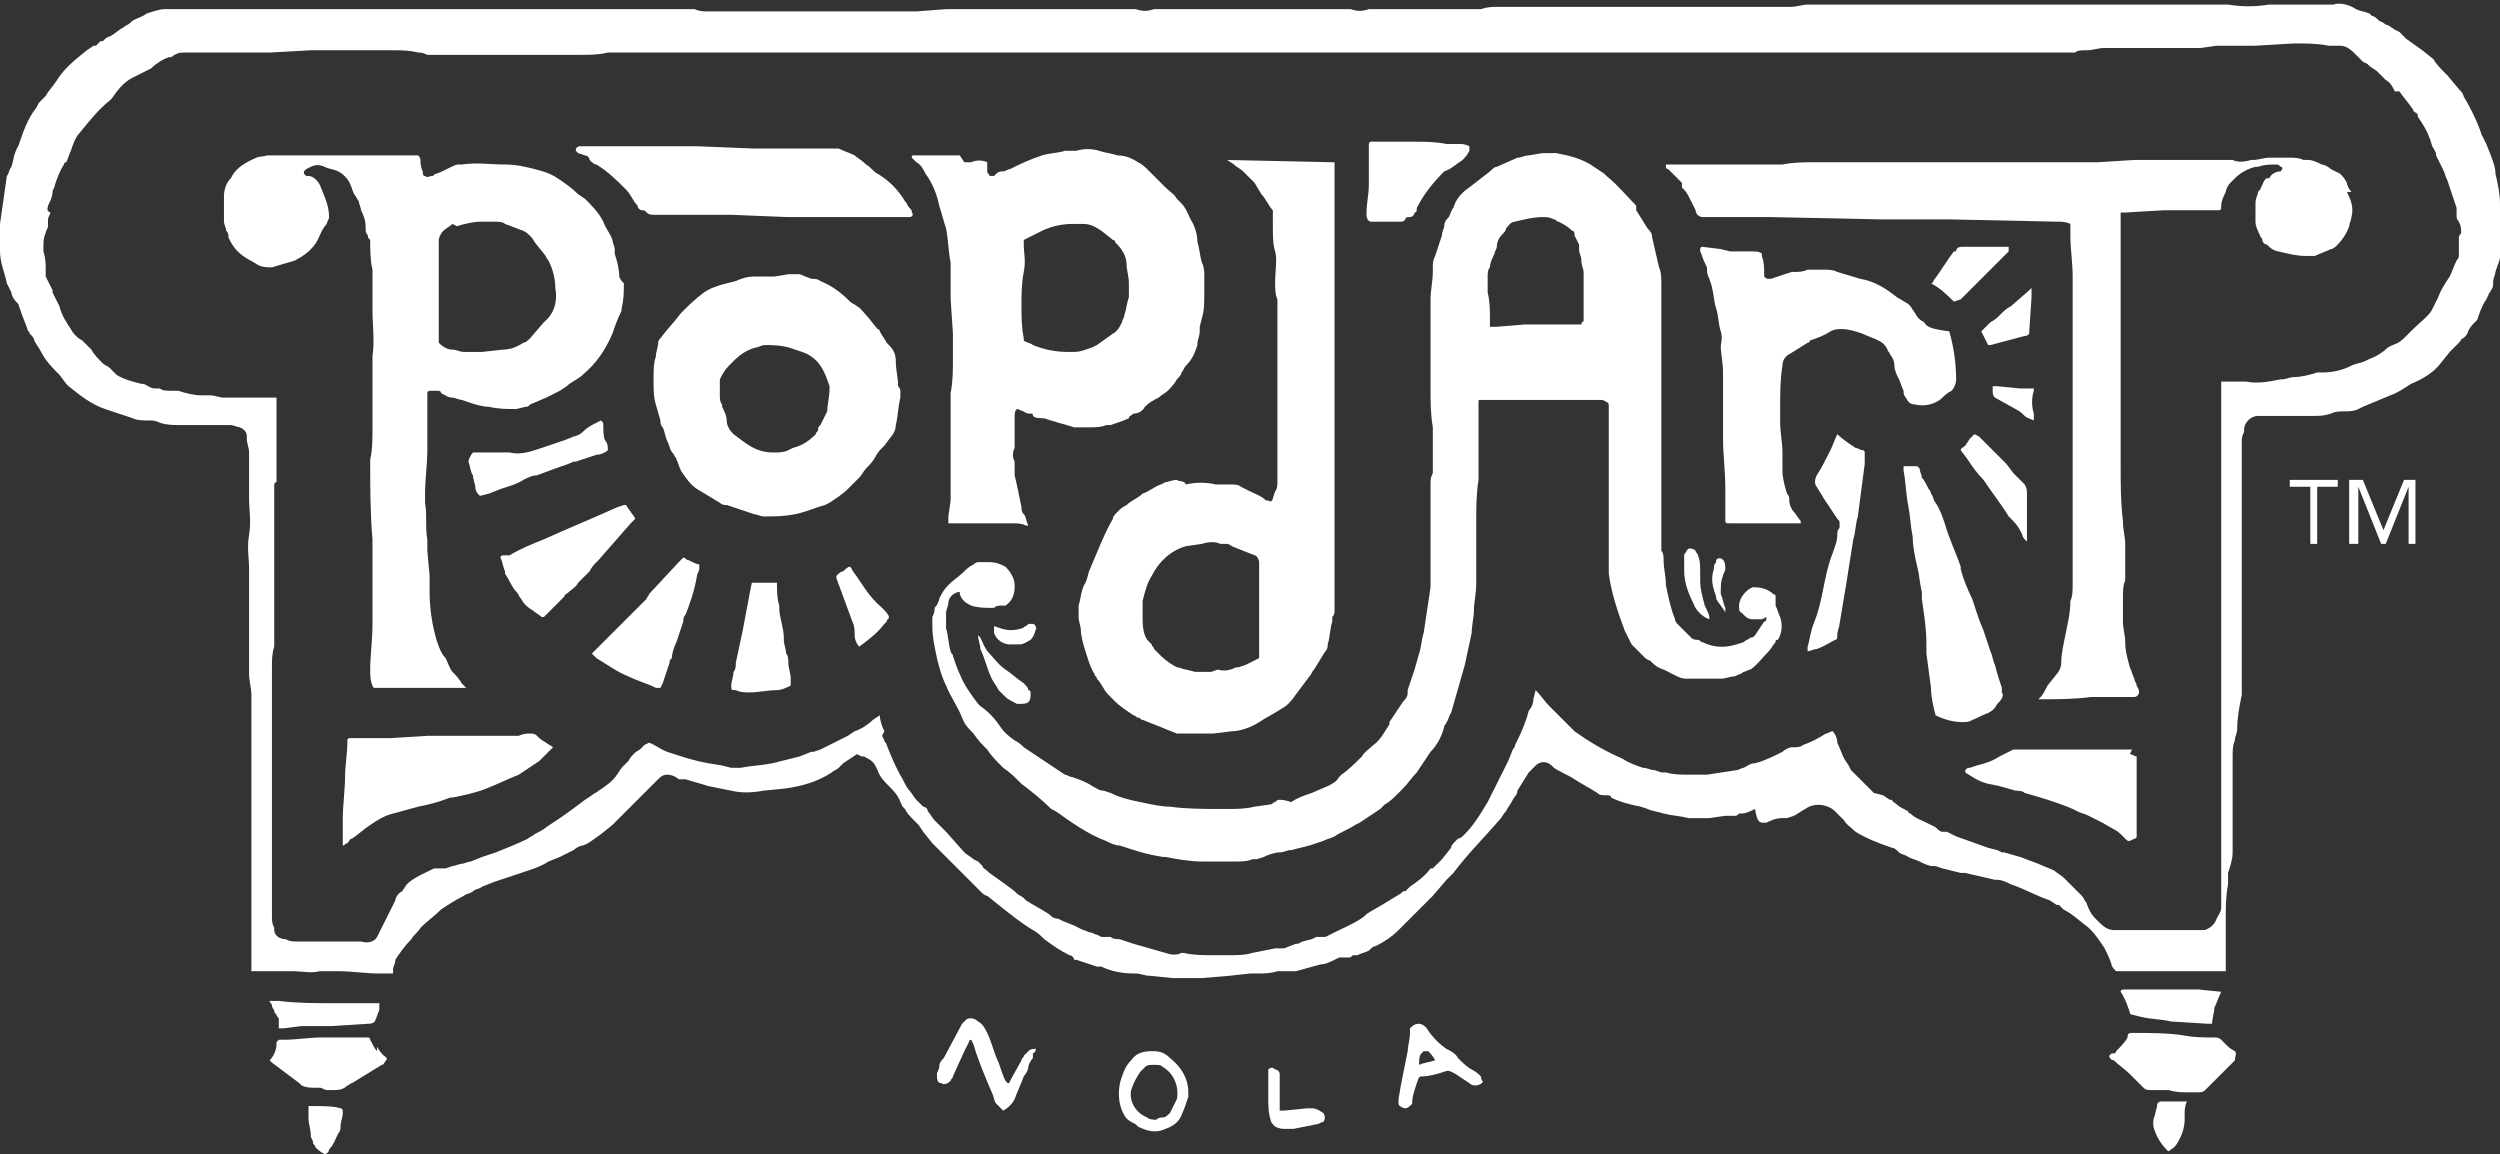 <?xml version="1.0" encoding="utf-8"?>
<!-- Generator: Adobe Illustrator 23.0.1, SVG Export Plug-In . SVG Version: 6.00 Build 0)  -->
<svg version="1.1" id="Layer_1" xmlns="http://www.w3.org/2000/svg" xmlns:xlink="http://www.w3.org/1999/xlink" x="0px" y="0px"
	 viewBox="0 0 109.4 50.5" style="enable-background:new 0 0 109.4 50.5;" xml:space="preserve">
<rect x="0" y="0" width="109.4" height="50.5" fill="#333333" stroke="none"/>
<style type="text/css">
	.st0{fill:#FFFFFF;}
</style>
<title>Artboard 21</title>
<g id="HEADER_MENU">
	<path class="st0" d="M45.3,45.9c-0.1,0-0.2,0-0.3,0.1l-0.2,0.2c0,0.1-0.1,0.1-0.1,0.2l-0.5,0.9c0,0,0,0.1-0.1,0.1L44,47.3
		c-0.1-0.2-0.2-0.5-0.3-0.8c-0.2-0.4-0.3-0.9-0.5-1.3c-0.1-0.2-0.2-0.4-0.4-0.5c-0.1-0.1-0.3-0.2-0.5-0.1c0,0,0,0-0.1,0.1l-0.1,0.1
		l-0.8,1.5c-0.1,0.1-0.2,0.2-0.2,0.4c0,0.1-0.1,0.2-0.1,0.3c0,0.2,0,0.4,0.2,0.4c0.1,0.1,0.3,0,0.4-0.1c0-0.1,0.1-0.1,0.1-0.2
		l0.5-1.1l0.2-0.4c0,0,0-0.1,0.1-0.1l0.1,0.2c0.2,0.7,0.5,1.4,0.8,2.1c0.1,0.2,0.1,0.4,0.2,0.5c0.1,0.1,0.2,0.2,0.3,0.3
		c0.2-0.1,0.4-0.3,0.5-0.5c0.1-0.3,0.3-0.7,0.4-1c0.1-0.1,0.2-0.3,0.2-0.4s0.1-0.3,0.2-0.4c0-0.1,0-0.2,0-0.2
		C45.4,46,45.3,45.8,45.3,45.9"/>
	<path class="st0" d="M64.8,47.1c-0.1-0.1-0.2-0.2-0.4-0.3c-0.2-0.1-0.4-0.3-0.6-0.5c-0.1-0.2-0.3-0.3-0.5-0.4
		c-0.3-0.2-0.6-0.5-0.8-0.8c-0.1-0.2-0.3-0.3-0.4-0.3c-0.2,0-0.3,0.1-0.4,0.2c0,0.1,0,0.1,0,0.2c0,0.3-0.1,0.6-0.1,0.8
		c-0.1,0.5-0.2,1-0.3,1.5l-0.1,0.6c0,0.1,0,0.2,0,0.2c0,0.1,0.2,0.2,0.3,0.2c0.1,0,0.2-0.1,0.3-0.2v-0.1c0-0.2,0.1-0.5,0.2-0.8
		s0.1-0.3,0.3-0.3s0.6-0.1,0.9-0.2c0.2-0.1,0.3,0,0.5,0.1l0.6,0.4c0.1,0.1,0.2,0.1,0.3,0.1c0.1,0,0.3-0.1,0.3-0.2
		C64.9,47.4,64.8,47.2,64.8,47.1 M62.1,46.6c0-0.2,0-0.4,0.1-0.5c0,0,0,0,0.1-0.1c0,0,0.1,0,0.2,0c0.1,0.1,0.2,0.2,0.3,0.4
		C62.5,46.5,62.3,46.5,62.1,46.6"/>
	<path class="st0" d="M51.2,46.3C51,46.1,50.8,46,50.5,46h-0.1c-0.4,0-0.7,0.1-0.9,0.4c-0.2,0.2-0.3,0.4-0.4,0.7
		c-0.2,0.5-0.2,1.2,0.1,1.7c0.1,0.2,0.3,0.3,0.5,0.4l0.1,0.1c0.4,0.2,0.8,0.3,1.2,0.1c0.3-0.1,0.6-0.3,0.7-0.6
		c0.1-0.2,0.2-0.5,0.3-0.8c0,0,0-0.1,0-0.2C52,47.2,51.7,46.7,51.2,46.3 M51.5,48.1c-0.1,0.2-0.2,0.4-0.3,0.6
		c-0.1,0.1-0.2,0.2-0.3,0.2c-0.1,0-0.2,0-0.3,0.1c-0.1,0-0.3,0-0.4-0.1c-0.5-0.2-0.8-0.7-0.7-1.2c0,0,0,0,0,0
		c0.1-0.3,0.2-0.5,0.4-0.8c0.1-0.1,0.1-0.1,0.2-0.2c0.1-0.1,0.2-0.1,0.3-0.1c0.1,0,0.2,0,0.2,0c0.1,0,0.2,0,0.3,0.1
		C51.4,47,51.6,47.6,51.5,48.1"/>
	<path class="st0" d="M57.4,48.5c-0.1,0-0.2,0-0.2,0l-1,0.1c-0.1,0-0.2,0-0.2,0c0-0.1,0-0.2,0-0.3c0-0.4,0-0.8,0-1.1V47
		c0-0.1-0.1-0.2-0.2-0.2c-0.1-0.1-0.2-0.1-0.3,0c0,0,0,0,0,0.1c0,0.1,0,0.2,0,0.3c0,0.1,0,0.3,0,0.4c0,0.1,0,0.3,0,0.4
		c0,0.3,0,0.7,0.1,1c0,0.1,0.1,0.2,0.2,0.3c0.2,0.1,0.3,0.1,0.5,0.1h0.3l1-0.2c0.1,0,0.2-0.1,0.3-0.1c0.1-0.1,0.1-0.3,0-0.4
		C57.6,48.5,57.5,48.5,57.4,48.5"/>
	<path class="st0" d="M97.8,46c-0.2-0.1-0.3-0.2-0.4-0.3l-0.2-0.2c-0.1-0.1-0.2-0.1-0.3-0.1c-0.5,0-0.9,0-1.4-0.1
		c-0.7-0.1-1.4-0.1-2.2-0.1c-0.1,0-0.2,0-0.2,0.2c-0.1,0.2-0.3,0.4-0.5,0.6l0,0c0,0.1-0.1,0.1-0.2,0.1l-0.1,0.1
		c0,0.1,0.1,0.2,0.2,0.2c0.2,0.2,0.5,0.4,0.7,0.6c0.1,0.1,0.2,0.2,0.3,0.3l0.3,0.3c0.1,0.1,0.2,0.1,0.3,0.1h0.5c0.1,0,0.2,0,0.3,0
		c0.3,0.1,0.6,0.1,0.9,0.1c0.1,0,0.3,0,0.4,0c0.1,0,0.2,0,0.3-0.1c0.3-0.3,0.5-0.5,0.8-0.8l0.5-0.5C97.8,46.2,97.9,46.1,97.8,46
		C97.9,46,97.9,46,97.8,46"/>
	<path class="st0" d="M16.5,46L16.5,46c-0.1-0.1-0.2-0.3-0.3-0.5c0,0,0-0.1-0.1-0.1c-0.3,0-0.6,0-0.9,0c-0.1,0-0.2,0-0.3,0
		c-0.2,0-0.4,0-0.7,0h-0.1c-0.6,0-1.1,0.1-1.7,0.1h-0.2l-0.1,0.1c0,0,0,0.1,0,0.1c0,0.2-0.1,0.5-0.3,0.7l0.1,0.1l1.2,0.9
		c0,0,0.1,0.1,0.1,0.1c0.2,0.1,0.4,0.1,0.6,0.1c0.1,0,0.1,0,0.2,0c0.1,0,0.2,0.1,0.3,0.1c0.1,0,0.2,0,0.3,0l0,0c0.2,0,0.4,0,0.6-0.2
		c0.1,0,0.1-0.1,0.2-0.1l1.3-0.8c0.1,0,0.1-0.1,0.2-0.2s-0.1-0.2-0.1-0.2c-0.1-0.1-0.2-0.2-0.3-0.4"/>
	<path class="st0" d="M93.2,44.3c0,0.1,0.1,0.1,0.1,0.1l0.4,0.1c0.4,0.1,0.9,0.1,1.3,0.2l1.6,0.1c0.1,0,0.1,0,0.2,0
		c0-0.2,0.1-0.5,0.1-0.7c0.1-0.2,0.2-0.5,0.3-0.7l-1-0.1h-1.8h-1.4c-0.1,0-0.2,0-0.2,0.1C93,43.7,93.1,44,93.2,44.3L93.2,44.3"/>
	<path class="st0" d="M12,44.2c0,0.1,0,0.1,0.1,0.2c0,0.1,0.1,0.1,0.1,0.2c0,0.1,0,0.2,0,0.4h0.2l0.8-0.1c0.2,0,0.4,0,0.7,0h0.6
		l1.6-0.1c0.1,0,0.2,0,0.3-0.1c0.1-0.2,0.1-0.3,0.2-0.5c0-0.1,0-0.1,0-0.2c0,0,0-0.1,0-0.1h-0.3c-0.6,0-1.1,0-1.7,0
		c-0.8,0-1.6,0-2.4-0.1c-0.1,0-0.2,0-0.3,0h-0.1c0,0.1,0.1,0.1,0.1,0.2C11.9,44.1,12,44.2,12,44.2"/>
	<path class="st0" d="M95.7,48.2L95.7,48.2h-1.1c-0.1,0-0.1,0-0.2,0.1c0,0.2-0.1,0.4-0.1,0.5c-0.1,0.2-0.1,0.5,0,0.7
		c0.1,0.3,0.3,0.6,0.5,0.8c0.1,0.1,0.1,0.1,0.2,0c0.2-0.1,0.3-0.3,0.4-0.5c0.1-0.2,0.2-0.5,0.2-0.8V49c0,0,0-0.1,0-0.2
		C95.6,48.6,95.6,48.4,95.7,48.2"/>
	<path class="st0" d="M13.6,48.4h-0.1c0,0.1,0,0.1,0,0.2v0.3c0,0.3,0.1,0.5,0.1,0.8c0,0.1,0.1,0.2,0.1,0.3c0,0.1,0.1,0.1,0.1,0.2
		c0.1,0.1,0.2,0.2,0.4,0.3c0.1,0,0.2-0.1,0.2-0.2c0.2-0.2,0.3-0.5,0.4-0.7c0.1-0.1,0.1-0.2,0.1-0.3c0-0.2,0.1-0.4,0.1-0.6
		c0-0.1,0-0.2-0.1-0.2C14.6,48.4,14.1,48.4,13.6,48.4"/>
	<path class="st0" d="M77.7,26.1c0-0.1-0.1-0.1-0.1-0.1c-0.2-0.2-0.5-0.3-0.8-0.3c0,0-0.1,0-0.1,0c-0.3,0.1-0.6,0.5-0.6,0.8
		c0,0.1,0,0.3,0.1,0.3c0,0,0.1,0.1,0.1,0.1c0.1,0.1,0.2,0.2,0.4,0.2l0.3,0h0.1l0.2-0.1c0,0.1,0,0.2-0.1,0.2l-0.4,0.6
		c-0.1,0.1-0.1,0.1-0.2,0.1c-0.1,0.1-0.2,0.1-0.3,0.2c-0.3,0.1-0.6,0.2-0.9,0.2h-0.1c-0.3,0-0.6-0.1-0.8-0.2c-0.1,0-0.1-0.1-0.2-0.1
		c-0.1,0-0.2,0-0.3-0.1c-0.1-0.1-0.2-0.2-0.3-0.3c-0.1-0.1-0.2-0.2-0.3-0.3c0,0-0.1-0.1-0.1-0.2c-0.2-0.5-0.3-1-0.4-1.5
		c0-0.4-0.1-0.7-0.1-1.1c0-0.1,0-0.3-0.1-0.4c0-0.6,0-1.2,0-1.7c0-0.1,0-0.2,0-0.2c0-0.2,0-0.4,0-0.6c0-0.6,0-1.2,0-1.9V19
		c0-0.7,0-1.4,0-2.1c0-0.4,0-0.7,0-1.1s0-0.7,0-1.1c0-0.2,0-0.3,0-0.5c0-0.6,0-1.2,0-1.8c0-0.2,0-0.5-0.1-0.7
		c-0.1-0.4-0.2-0.9-0.3-1.3c0-0.2-0.1-0.3-0.2-0.4l-0.5-0.8L71.6,9c-0.4-0.4-0.8-0.9-1.3-1.3c0,0-0.1-0.1-0.1-0.1l-0.6-0.4
		c-0.5-0.3-1-0.4-1.5-0.5h-0.6l-0.6,0.1c-0.2,0-0.3,0.1-0.5,0.1l-0.9,0.4c-0.1,0-0.2,0.1-0.3,0.2l-0.9,0.7c-0.3,0.2-0.6,0.5-0.7,0.9
		c-0.1,0.1-0.1,0.2-0.2,0.4c-0.1,0.1-0.2,0.2-0.2,0.4c0,0.1-0.1,0.2-0.1,0.4c-0.1,0.3-0.2,0.6-0.3,0.9c-0.1,0.2-0.1,0.3-0.1,0.5
		c0,0.1,0,0.1,0,0.2c0,0.4-0.1,0.8-0.1,1.2c0,0.1,0,0.2,0,0.3c0,0.2,0,0.5,0,0.7c0,0.2,0,0.5,0,0.7c0,0.1,0,0.2,0,0.3
		c0,0.4,0,0.9,0,1.3c0,0.2,0,0.4,0,0.6c0,0.6,0,1.1,0.1,1.7c0,0.1,0,0.2,0,0.3c0,0.1,0,0.1,0,0.2c0,0.4,0,0.9,0,1.3
		c0,0.1,0,0.1,0,0.2c-0.1,0.2-0.1,0.3-0.1,0.5c0,0.5,0,1,0,1.6s0,1.3,0,1.9c0,0.1,0,0.2,0,0.2c0,0.3,0,0.6,0,0.8
		c-0.1,0.7-0.2,1.3-0.3,2c-0.1,0.3-0.1,0.6-0.2,0.9l-0.2,0.7c-0.1,0.3-0.2,0.6-0.3,0.9c0,0,0,0.1,0,0.1c0,0.2-0.1,0.3-0.2,0.4
		l-0.6,0.9c0,0,0,0.1,0,0.1c-0.2,0.3-0.4,0.7-0.7,0.9c-0.2,0.2-0.4,0.3-0.5,0.5c-0.3,0.3-0.6,0.6-0.9,0.8c0,0-0.1,0.1-0.1,0.1
		c-0.1,0.2-0.3,0.3-0.5,0.4l-0.7,0.3c-0.3,0.1-0.6,0.2-0.9,0.4C56.2,35,56.1,35,56,35c-0.1,0-0.1,0-0.2,0.1c-0.1,0-0.1,0.1-0.2,0.1
		l-0.7,0.1c-0.4,0.1-0.8,0.1-1.2,0.1h-0.3c-0.7,0-1.5,0-2.2-0.1c-0.4,0-0.8-0.1-1.3-0.2c-0.5-0.1-0.9-0.2-1.3-0.4l-0.3-0.1
		c-0.2,0-0.3-0.1-0.5-0.2c-0.3-0.2-0.6-0.3-0.9-0.4c-0.1,0-0.2-0.1-0.3-0.1L46,33.5l-0.9-0.6l-0.3-0.2c-0.1-0.1-0.2-0.2-0.4-0.3
		c-0.3-0.2-0.5-0.4-0.7-0.7c-0.2-0.3-0.5-0.6-0.8-0.8c0,0-0.1-0.1-0.1-0.1c-0.3-0.4-0.6-0.8-0.8-1.3c-0.1-0.2-0.2-0.5-0.3-0.8
		c0-0.1-0.1-0.1-0.1-0.2c-0.1-0.3-0.1-0.7-0.2-1c0-0.2,0-0.5,0-0.7c0-0.1,0.1-0.3,0.1-0.4c0-0.3,0.3-0.5,0.5-0.5c0,0,0,0,0,0.1
		c0.1,0.3,0.3,0.4,0.5,0.5c0.3,0.1,0.6,0.1,0.9,0.1c0,0,0.1,0,0.1,0c0.1-0.1,0.2-0.1,0.4-0.1c0,0,0.1,0,0.1,0
		c0.3-0.2,0.4-0.5,0.4-0.8v-0.1c0-0.3-0.2-0.6-0.4-0.8c-0.2-0.1-0.4-0.2-0.7-0.2H43c-0.1,0-0.2,0-0.2,0c-0.1,0-0.2,0.1-0.2,0.1
		c-0.2,0.1-0.3,0.2-0.4,0.3c-0.2,0.2-0.5,0.4-0.7,0.6c-0.2,0.2-0.3,0.4-0.4,0.6c0,0.1-0.1,0.3-0.2,0.4c0,0.1,0,0.2-0.1,0.4
		c0,0.1,0,0.3,0,0.4c0,0.5,0.1,0.9,0.2,1.4c0.1,0.4,0.2,0.8,0.4,1.2c0.2,0.5,0.5,0.9,0.7,1.4c0.1,0.3,0.3,0.5,0.5,0.7v0
		c0.2,0.3,0.4,0.5,0.6,0.7c0.2,0.3,0.4,0.5,0.7,0.8c0.3,0.2,0.5,0.4,0.8,0.7c0.4,0.3,0.9,0.7,1.3,1.1l0.2,0.1c0.7,0.5,1.4,1,2.2,1.3
		c0.2,0.1,0.4,0.2,0.6,0.2c0.6,0.2,1.2,0.4,1.9,0.5h0.1c0.5,0.1,1.1,0.2,1.6,0.2h0.4h1.1c0.2,0,0.5,0,0.7-0.1h0.2l0.3-0.1
		c0.2-0.1,0.5-0.2,0.7-0.2c0.2,0,0.3-0.1,0.5-0.1l0.8-0.2l0.6-0.2c0.2-0.1,0.3-0.1,0.5-0.2c0.3-0.2,0.6-0.3,0.9-0.5l0.2-0.1
		c0.3-0.2,0.6-0.4,0.9-0.6l0.2-0.2c0.2-0.1,0.4-0.3,0.5-0.4l0.3-0.3c0.2-0.2,0.4-0.5,0.6-0.7c0.2-0.3,0.4-0.6,0.6-0.9
		c0.3-0.3,0.5-0.7,0.6-1.1c0-0.1,0.1-0.1,0.1-0.2c0.1-0.1,0.1-0.3,0.2-0.4c0.2-0.7,0.4-1.4,0.6-2.1c0.1-0.5,0.2-0.9,0.3-1.4
		c0-0.3,0.1-0.7,0.1-1s0.1-0.8,0.1-1.1s0-0.9,0-1.3s0-1,0-1.5s0-1.2,0.1-1.8c0-0.3,0-0.6,0-0.9c0-0.1,0-0.2,0-0.3c0-0.6,0-1.2,0-1.8
		c0-0.1,0-0.3,0-0.4c0-0.1,0-0.1,0.1-0.1h0.4c0.5,0,0.9,0,1.4,0h3.2h0.2c0.1,0,0.2,0,0.3,0.1c0.1,0,0.1,0.1,0.1,0.2
		c0,0.1,0,0.2,0,0.3c0,0.1,0,0.3,0,0.4v1.5c0,0.2,0,0.4,0,0.5v0.3c0,0.3,0,0.6,0,0.9c0,0,0,0.1,0,0.2s0,0.2,0,0.3c0,0.5,0,1,0,1.5
		c0,0.2,0,0.4,0,0.6c0,0.2,0,0.4,0,0.5s0,0.2,0,0.3c0.1,0.8,0.4,1.7,0.7,2.5c0.1,0.2,0.2,0.4,0.3,0.6l0.2,0.2
		c0.1,0.1,0.2,0.2,0.3,0.3c0.1,0.1,0.2,0.2,0.3,0.2c0.2,0.2,0.3,0.3,0.6,0.4c0.2,0.1,0.4,0.2,0.6,0.3c0.2,0.1,0.3,0.1,0.5,0.1
		c0.1,0,0.2,0,0.3,0c0.2,0,0.4,0,0.6,0h0.5c0.2,0,0.4-0.1,0.6-0.1c0.2-0.1,0.3-0.1,0.4-0.2c0.1,0,0.2-0.1,0.3-0.1
		c0.3-0.2,0.5-0.5,0.8-0.8c0.1-0.1,0.2-0.3,0.3-0.4c0-0.1,0-0.1,0.1-0.1c0.2-0.3,0.2-0.7,0.1-1c-0.1-0.2-0.1-0.3-0.2-0.5 M69.2,14.2
		h-0.1c-0.5,0-1,0-1.4,0c-0.3,0-0.7,0-1,0l-1.2,0.1c-0.1,0-0.2,0-0.3,0c0,0,0-0.1,0-0.1c0-0.1,0-0.1,0-0.2c0-0.4,0-0.8-0.1-1.2
		c0-0.2,0-0.4,0-0.7c0-0.1,0-0.3,0.1-0.4c0-0.2,0.1-0.4,0.2-0.6c0-0.1,0.1-0.2,0.1-0.3c0-0.2,0.1-0.4,0.2-0.5
		c0.1-0.1,0.2-0.2,0.2-0.3c0.1-0.1,0.2-0.3,0.4-0.3c0.4-0.1,0.8-0.2,1.2-0.2c0.2,0,0.3,0,0.5,0.1c0.1,0,0.1,0.1,0.2,0.1
		c0.2,0.1,0.4,0.2,0.6,0.4c0.1,0,0.1,0.1,0.1,0.2l0.2,0.4c0,0.1,0,0.1,0,0.2c0,0.2,0.1,0.3,0.1,0.5c0,0.2,0.1,0.4,0.1,0.5
		c0,0.2,0,0.4,0,0.6s0,0.5,0,0.7s0,0.6,0,0.9C69.3,14,69.2,14.1,69.2,14.2"/>
	<path class="st0" d="M27.1,12.1c0-0.3-0.1-0.7-0.2-1c0-0.1,0-0.1,0-0.2c0-0.1-0.1-0.3-0.1-0.4c-0.1-0.3-0.3-0.5-0.4-0.8
		c-0.2-0.4-0.5-0.7-0.8-1l-0.3-0.2c-0.3-0.3-0.6-0.5-0.9-0.7c-0.3-0.2-0.6-0.3-1-0.4c-0.4-0.1-0.8-0.2-1.3-0.2c-0.6,0-1.2-0.1-1.9,0
		c-0.1,0-0.2,0-0.2,0c-0.3,0.1-0.6,0.3-0.9,0.4c-0.1,0-0.1,0.1-0.2,0.1s-0.2,0.1-0.3,0c-0.1,0-0.1-0.1-0.1-0.2
		c-0.1-0.2-0.1-0.4-0.1-0.5c0-0.1-0.1-0.2-0.1-0.2c0,0,0,0,0,0h-0.2h-2.4H12h-0.3c-0.4,0.1-0.3,0-0.7,0.2l0,0
		c-0.4,0.2-0.7,0.4-0.9,0.8l0,0C9.9,8,9.8,8.3,9.8,8.6c0,0.4,0,0.7,0,1.1c0,0.1,0.1,0.3,0.1,0.4c0.1,0.1,0.1,0.2,0.1,0.3
		c0.1,0.2,0.2,0.4,0.4,0.6c0.3,0.3,0.6,0.4,0.9,0.6c0.2,0.1,0.4,0.1,0.6,0.1c0.3-0.1,0.7-0.2,1-0.3c0.4-0.2,0.8-0.5,1-0.9
		c0.1-0.2,0.2-0.5,0.4-0.7c0-0.1,0.1-0.2,0.1-0.3c0-0.5-0.2-0.9-0.4-1.4c-0.1-0.2-0.3-0.4-0.5-0.4h-0.1c0,0-0.1-0.1-0.1-0.1
		c0,0,0-0.1,0-0.1c0,0,0,0,0,0l0.1-0.1l0.2-0.1c0.2-0.1,0.4-0.1,0.6,0c0.2,0.1,0.4,0.1,0.6,0.2c0.2,0.1,0.4,0.3,0.5,0.5
		c0.1,0.2,0.1,0.3,0.2,0.5c0.1,0.1,0.1,0.2,0.2,0.3c0,0.1,0.1,0.3,0.1,0.4C16,9.6,16,9.8,16,10c0,0.1,0,0.2,0.1,0.3
		c0,0.1,0,0.1,0.1,0.2c0,0.4,0,0.9,0.1,1.3c0,0,0,0,0,0.1c0,0.2,0,0.5,0,0.7s0,0.7,0,1c0,0.6,0.1,1.3,0,2c0,0.3,0,0.6,0,0.9
		s0,0.3,0,0.5c0,0.3,0,0.7,0,1s0,0.5,0,0.8c0,0.4,0,0.9-0.1,1.3c0,1.2,0,2.4,0.1,3.5V24c0,0.6,0,1.2,0,1.9v0.5c0,0.2,0,0.5,0,0.7
		c0,0.1,0,0.2,0,0.2c0,0.7-0.1,1.4-0.1,2c0,0.2,0,0.5,0.1,0.7c0,0.1,0.1,0.1,0.1,0.1h0.5c0.3,0,0.6,0,1,0c0.8,0,1.5,0,2.3,0h0.2
		l-0.2-0.2c-0.1-0.2-0.3-0.4-0.4-0.5s-0.2-0.4-0.3-0.6c-0.2-0.2-0.3-0.5-0.4-0.8c-0.2-0.7-0.3-1.4-0.3-2.1c0-0.2,0-0.5,0-0.7
		l-0.1-1.1c0-0.2,0-0.3,0-0.5c-0.1-0.5,0-1-0.1-1.6c0-0.1,0-0.3,0-0.4c0-0.6,0.1-1.3,0.1-1.9c0-0.6,0-1.2,0-1.8c0-0.2,0-0.5,0-0.7
		c0-0.1,0.1-0.1,0.2-0.1c0.1,0,0.1,0,0.2,0c0.1,0,0.2,0,0.2,0.1c0.2,0.1,0.3,0.2,0.5,0.2c0.1,0,0.3,0.1,0.4,0.1l0.3,0.1
		c0.3,0.1,0.6,0.2,0.9,0.2c0.4,0.1,0.8,0.1,1.2,0.1l0.4-0.1c0.1,0,0.1,0,0.2-0.1l0.7-0.3c0.2-0.1,0.4-0.2,0.6-0.3l0.3-0.2
		c0.2-0.2,0.5-0.3,0.7-0.5c0.6-0.5,1-1.1,1.3-1.8c0.1-0.3,0.2-0.6,0.4-1c0,0,0-0.1,0-0.1c0.1-0.4,0.1-0.7,0.1-1.1
		C27.1,12.2,27.1,12.1,27.1,12.1 M23.8,14.1l-0.6,0.7C23.1,14.9,23,15,22.9,15c-0.3,0.2-0.6,0.3-0.9,0.3l-0.9,0.1
		c-0.3,0-0.5,0-0.8,0c-0.2,0-0.3-0.1-0.5-0.1c-0.2,0-0.4-0.1-0.6-0.3c0-0.1,0-0.2,0-0.2v-1.3c0,0,0-0.1,0-0.1c0-0.4,0-0.7,0-1.1
		c0-0.3,0-0.6,0-0.9c0-0.3,0-0.6,0-0.9c0-0.1,0.1-0.3,0.2-0.4c0.1-0.1,0.3-0.2,0.4-0.3L20,9.9c0.3-0.1,0.7-0.2,1.1-0.2h0.5
		c0.2,0,0.4,0,0.5,0.1c0.3,0.1,0.5,0.2,0.8,0.3c0.2,0.1,0.4,0.3,0.5,0.5l0.4,0.5c0.1,0.1,0.1,0.2,0.2,0.3c0.2,0.4,0.3,0.8,0.3,1.2
		C24.4,13.1,24.3,13.7,23.8,14.1"/>
	<path class="st0" d="M102.9,8.4c-0.1-0.1-0.2-0.3-0.2-0.4c-0.1-0.2-0.2-0.3-0.3-0.4L102,7.4c-0.1-0.1-0.3-0.2-0.4-0.2
		c-0.2-0.1-0.4-0.2-0.6-0.2c-0.1,0-0.1,0-0.2,0c-0.2-0.1-0.4-0.1-0.6-0.1c-0.1,0-0.2,0-0.4,0c-0.2,0-0.3,0-0.5,0
		c-0.2,0-0.5,0.1-0.7,0.1h-0.1c-0.3,0.1-0.6,0.1-0.8,0c-0.2,0-0.3,0-0.5,0h-2.1c-0.5,0-1.1,0-1.6,0c0,0-0.1,0-0.1,0l-1.6,0.1
		c-0.2,0-0.3,0-0.5,0c-0.2,0-0.3,0-0.5,0c-1.2,0-2.4,0-3.6,0h-2.4h-1.1h-0.1c-0.2,0-0.4,0-0.5,0c-0.1,0-0.3,0-0.4,0
		c-0.2,0-0.3,0-0.5,0H82h-1.5c-0.1,0-0.2,0-0.3,0h-0.4c-0.1,0-0.3,0-0.4,0c-0.5,0-0.9,0-1.4,0.1c-0.2,0-0.4,0-0.6,0h-0.6
		c-0.6,0-1.1,0-1.7,0h-2h-0.2c0,0,0,0.1,0,0.1c0,0,0,0,0,0c0,0,0,0.1,0.1,0.1l0.2,0.2c0.1,0.1,0.3,0.3,0.4,0.4c0,0.1,0,0.1,0,0.2
		c0.1,0.1,0.2,0.2,0.3,0.4c0.1,0.2,0.2,0.4,0.3,0.6c0,0.2,0.2,0.3,0.3,0.3h0.2h2.8l4.8,0.1h3l4.7,0.1c0.2,0,0.4,0,0.6,0.1
		c0,0.1,0,0.1,0,0.2s0,0.2,0,0.3c0,0.6,0.1,1.2,0.1,1.8s0,0.9,0,1.4c0,0.2,0,0.5,0,0.7s0,0.3,0,0.4s0,0.2,0,0.3c0,0.6,0,1.3,0,1.9
		c0,0.2,0,0.4,0,0.6c0,0.1,0,0.3,0,0.4c0,0.6,0,1.3,0,1.9c0,0.4,0,0.7,0,1.1s0,0.5,0,0.8s0,0.8,0,1.1v2.4c0,0.2,0,0.4,0,0.5
		c0,0.2,0,0.5-0.1,0.7c0,0.5-0.1,0.9-0.2,1.4c-0.1,0.5-0.2,0.9-0.2,1.3c0,0.2-0.1,0.4-0.2,0.5L89.6,30c-0.1,0.2-0.2,0.4-0.3,0.5
		l-0.1,0.1h0.1c0.7,0,1.5,0,2.2-0.1l1,0h0.5h0.4c0.1,0,0.2-0.1,0.2-0.2c0,0,0-0.1,0-0.1l-0.1-0.2c0-0.1-0.1-0.2-0.1-0.3
		c-0.1-0.2-0.1-0.3-0.2-0.5c-0.1-0.4-0.2-0.7-0.2-1.1c0-0.3-0.1-0.6-0.1-0.9c0-0.1,0-0.2,0-0.3c0-0.2,0-0.5,0-0.7
		c0-0.3,0-0.6,0.1-0.8c0-0.5,0-0.9,0-1.3c0-0.1,0-0.2,0-0.3c0-0.3-0.1-0.6-0.1-1c-0.1-0.8-0.1-1.6-0.1-2.5c0-0.6,0-1.2,0-1.9
		c0-0.1,0-0.1,0-0.2c0-0.2,0-0.5,0-0.7s0-0.7,0-1c0-0.2,0-0.3,0-0.5c0-0.4,0-0.8,0-1.2c0-0.6,0-1.2,0-1.8c0-0.3,0-0.6,0-0.9v-0.5
		c0-0.3,0-0.5,0-0.8s0-0.8,0-1.2c0-0.1,0-0.2,0-0.3H93l1.7-0.1h0.8L97,9.2c0.2,0,0.2,0,0.2-0.2s0.1-0.4,0.2-0.6
		c0-0.1,0.1-0.3,0.2-0.4l0.2-0.2c0.2-0.2,0.5-0.4,0.9-0.5h0.1c0.3-0.1,0.5-0.1,0.8-0.1c0.1,0,0.1,0,0.2,0.1c0.1,0,0.1,0.1,0,0.2
		c-0.2,0-0.4,0.1-0.5,0.3c0,0,0,0-0.1,0S99,8.1,98.9,8.3c-0.1,0.1-0.1,0.1-0.1,0.2c-0.1,0.2-0.1,0.3-0.1,0.5c0,0.2,0,0.3,0,0.5
		c0,0.1,0,0.1,0,0.2c0,0.2,0.1,0.4,0.2,0.6c0,0.1,0.1,0.1,0.1,0.2c0,0.1,0.1,0.2,0.2,0.2l0.1,0.1c0.1,0.1,0.3,0.2,0.4,0.2
		c0.4,0.1,0.8,0.2,1.2,0.2c0.1,0,0.3,0,0.4,0c0.2-0.1,0.5-0.2,0.7-0.3c0.1,0,0.2-0.1,0.3-0.2c0.2-0.2,0.4-0.5,0.5-0.8
		c0-0.1,0.1-0.3,0.1-0.4c0.1-0.4,0-0.7-0.2-1.1"/>
	<path class="st0" d="M51.5,21c-0.2,0-0.4,0.1-0.5,0.1l-0.2,0.1c-0.3,0.1-0.5,0.3-0.8,0.4c-0.2,0.2-0.5,0.3-0.7,0.5
		c-0.2,0.1-0.3,0.2-0.4,0.3c-0.1,0.1-0.2,0.2-0.2,0.3c-0.4,0.7-0.7,1.5-1,2.2c-0.1,0.2-0.1,0.4-0.2,0.6c-0.2,0.3-0.2,0.7-0.3,1
		c0,0.2,0,0.4,0,0.5c0,0.2,0.1,0.4,0.1,0.6s0.1,0.6,0.2,0.9c0.1,0.3,0.2,0.7,0.4,1c0,0.1,0.1,0.1,0.1,0.2c0.2,0.2,0.3,0.5,0.5,0.7
		c0.1,0.1,0.2,0.2,0.3,0.3c0.2,0.2,0.5,0.4,0.8,0.6c0.1,0,0.1,0.1,0.2,0.1c0.1,0,0.1,0.1,0.2,0.1c0.5,0.2,1,0.4,1.5,0.6
		c0.1,0,0.3,0,0.4,0h0.7c0.2,0,0.4,0,0.5,0l0.8-0.1c0.4,0,0.9-0.2,1.2-0.4c0.3-0.2,0.7-0.4,1-0.6c0.2-0.1,0.4-0.3,0.6-0.6l0.6-0.8
		c0.1-0.1,0.1-0.2,0.2-0.3c0.2-0.3,0.3-0.5,0.5-0.8c0.1-0.1,0.1-0.2,0.1-0.3c0.1-0.3,0.1-0.7,0.2-1c0-0.1,0-0.1,0-0.2
		c0.1-0.1,0.1-0.2,0.1-0.3v-0.3c0-0.1,0-0.3,0-0.4s0-0.3,0-0.4v-0.7c0-0.3,0-0.6,0-0.8c0-0.1,0-0.3,0-0.4c0-0.3,0-0.6,0-0.9v-0.5
		c0-0.3,0-0.7,0-1c0-0.2,0-0.3,0-0.5s0-0.4,0-0.6c0-0.2,0-0.5,0-0.7v-0.1c0-0.8,0-1.5,0-2.3c0-0.4,0-0.7,0-1.1v-0.6
		c0-0.1,0-0.3,0-0.4s0-0.2,0-0.3c0-0.3,0-0.6,0-0.9c0-0.2,0-0.4,0-0.6s0-0.5,0-0.8s0-0.8,0-1.1s0-0.6,0-0.8V8.8V7.4
		c0-0.1,0-0.2,0-0.3h-0.1L53.6,7l0,0h0.1l0.3,0.2c0.1,0.1,0.3,0.2,0.4,0.3L54.9,8l0,0l0.3,0.5c0.2,0.2,0.3,0.5,0.5,0.7
		c0,0.1,0,0.1,0,0.2c0,0.2,0,0.3,0,0.5c0,0.4,0,0.8,0.1,1.1s0,0.9,0,1.3c0,0.3,0,0.6,0.1,0.8v0.1c0,0.2,0,0.5,0,0.8v2.1
		c0,0.5,0,0.9,0,1.3c0,0.3,0,0.5,0,0.8c0,0.9,0,1.9,0,2.8c0,0.2,0,0.4-0.1,0.5l-0.1,0.3c0,0.1-0.1,0.2-0.2,0.1l-0.1,0
		c-0.2-0.2-0.5-0.3-0.7-0.4l-0.4-0.2c-0.1-0.1-0.3-0.1-0.5-0.1l-0.4,0h-0.2c-0.4-0.1-0.9-0.1-1.3,0C51.8,21,51.6,21.1,51.5,21
		 M52.6,23.8c0.3-0.1,0.6-0.1,0.8,0l0.2,0c0.1,0,0.2,0,0.3,0.1l1,0.4c0.1,0,0.2,0.2,0.2,0.3c0,0,0,0.1,0,0.1c0,0.8,0,1.7,0,2.5
		c0,0.1,0,0.3,0,0.5c0,0.3,0,0.6,0,0.9c0,0.1,0,0.2,0,0.2c-0.2,0.1-0.4,0.2-0.6,0.3l-0.3,0.1c0,0,0,0-0.1,0
		c-0.2,0.1-0.5,0.2-0.8,0.1L53,29.4c-0.2,0-0.5,0-0.7,0l-0.4-0.1c-0.1,0-0.3-0.1-0.4-0.1c-0.2-0.1-0.5-0.3-0.7-0.5
		c-0.1-0.1-0.2-0.2-0.3-0.3c0-0.1-0.1-0.1-0.1-0.2c-0.1-0.1-0.1-0.1-0.2-0.2c-0.2-0.3-0.2-0.7-0.2-1.1c0-0.1,0-0.1,0-0.2
		c0-0.1,0-0.3,0-0.4c0.1-0.4,0.2-0.8,0.4-1.1c0.3-0.6,0.8-1.1,1.5-1.3L52.6,23.8"/>
	<path class="st0" d="M41.4,10c0.1,0.5,0.1,1,0.2,1.5c0,0.4,0,0.9,0,1.3c0,0.1,0,0.2,0,0.3l0.1,1.5c0,0.4,0,0.7,0,1.1l0,0
		c0,0.5,0,1-0.1,1.5c0,0.3,0,0.6,0,0.9s0,0.7,0,1.1v2.4c0,0.1,0,0.1,0,0.2c0,0.3-0.1,0.6-0.1,0.9c0,0.1,0,0.2,0,0.2
		c0.2,0,0.4,0,0.6,0c0.2,0,0.4,0,0.7,0h0.2h1.3c0.2,0,0.4,0,0.6,0.1c0,0,0.1,0,0.1,0c-0.1-0.2-0.1-0.4-0.2-0.5
		c-0.1-0.1-0.1-0.2-0.1-0.3c-0.1-0.5-0.2-1-0.3-1.4c0-0.2,0-0.3,0-0.5c0,0,0-0.1,0-0.1c-0.1-0.2-0.1-0.4,0-0.6c0-0.1,0-0.2,0-0.3
		c0-0.3,0-0.7,0-1c0-0.2,0-0.3,0.1-0.4c0.1,0,0.2,0.1,0.3,0.1c0.1,0.1,0.2,0.1,0.3,0.1c0.1,0,0.1,0,0.1,0.1c0.1,0.1,0.3,0.1,0.4,0.1
		c0.2,0,0.3,0.1,0.4,0.1c0.3,0.1,0.7,0.2,1,0.3c0.2,0,0.4,0,0.7,0c0.2,0,0.5,0,0.7-0.1h0.2c0.3-0.1,0.6-0.2,0.8-0.3
		c0-0.1,0.1-0.1,0.2-0.2c0.2,0,0.4-0.1,0.5-0.3c0.2-0.2,0.4-0.3,0.6-0.4c0.1-0.1,0.3-0.2,0.4-0.3c0.1-0.1,0.3-0.3,0.4-0.5
		c0.1-0.1,0.2-0.2,0.2-0.3c0.1-0.1,0.1-0.2,0.2-0.3c0.3-0.3,0.4-0.6,0.5-0.9c0,0,0-0.1,0-0.1c0-0.1,0.1-0.3,0.1-0.5
		c0-0.1,0-0.1,0-0.2l0.1-0.4c0.1-0.3,0.1-0.7,0.1-1.1c0-0.2,0-0.5,0-0.7c0-0.2,0-0.4-0.1-0.6c-0.1-0.3-0.1-0.6-0.2-0.9
		c0-0.3-0.1-0.7-0.3-1c-0.1-0.2-0.2-0.5-0.4-0.7l-0.2-0.2c-0.1-0.2-0.3-0.3-0.5-0.5l-0.1-0.1l-0.4-0.4l-0.2-0.2
		c-0.2-0.2-0.3-0.3-0.5-0.4c-0.3-0.2-0.6-0.3-0.9-0.3c-0.3-0.1-0.5-0.1-0.8-0.2c-0.3-0.1-0.7-0.1-1,0c-0.1,0-0.2,0-0.2,0
		c-0.1,0-0.2,0-0.3,0c-0.3,0.1-0.7,0.1-1,0.2C45,7,44.6,7.2,44.2,7.4c-0.1,0-0.2,0.1-0.3,0.1c-0.1,0-0.2,0-0.3,0.1l-0.1,0.1
		c-0.1,0-0.1,0-0.2,0c0,0,0,0,0,0c0-0.1-0.1-0.1-0.1-0.2c0-0.1,0-0.1,0-0.2c0-0.1,0-0.2,0-0.2c-0.2-0.1-0.5-0.1-0.7,0
		c-0.1,0-0.2,0-0.3,0L42,6.8h-2c-0.1,0-0.1,0-0.1,0.1l0.2,0.2c0.2,0.1,0.3,0.3,0.4,0.5C40.8,8,41,8.5,41.1,9
		C41.2,9.3,41.3,9.7,41.4,10 M44.7,13.4c0-0.5,0-1,0.1-1.5s0-0.8,0-1.2v-0.2l0.2-0.1c0.2-0.1,0.4-0.2,0.6-0.3
		c0.4-0.2,0.9-0.3,1.3-0.3c0.2,0,0.4,0,0.5,0c0.3,0,0.5,0.1,0.8,0.3l0.5,0.4c0.1,0,0.1,0.1,0.1,0.1c0.3,0.3,0.5,0.6,0.5,1
		c0,0.2,0.1,0.5,0.1,0.8c0,0.2,0,0.4,0,0.6c-0.1,0.3-0.1,0.5-0.2,0.8c0,0.1-0.1,0.2-0.1,0.3c-0.1,0.2-0.2,0.4-0.4,0.5L48,15.1
		l-0.2,0.1c-0.3,0.1-0.5,0.2-0.8,0.2c-0.1,0-0.2,0-0.3,0c-0.5,0-1-0.1-1.5-0.3c-0.1-0.1-0.3-0.1-0.4-0.2v-0.1
		C44.7,14.3,44.7,13.9,44.7,13.4L44.7,13.4"/>
	<path class="st0" d="M39.3,16.9c0-0.4-0.1-0.7-0.1-1.1c0-0.3-0.1-0.5-0.3-0.7L38.8,15c-0.1-0.2-0.2-0.3-0.3-0.5c0,0,0-0.1-0.1-0.1
		L38,13.9c-0.2-0.2-0.3-0.4-0.5-0.5c-0.1-0.1-0.2-0.1-0.3-0.2c-0.4-0.4-0.8-0.7-1.3-0.9c-0.1-0.1-0.3-0.1-0.4-0.1L35,12
		c-0.1,0-0.3,0-0.5,0l-0.6,0.1h-0.5L33,12.1c-0.3,0-0.6,0.1-0.8,0.2l-0.4,0.1c-0.4,0.1-0.7,0.2-1,0.4c-0.4,0.3-0.7,0.6-1,0.9
		c-0.3,0.4-0.6,0.7-0.9,1.1c-0.1,0.1-0.1,0.2-0.1,0.2c0,0.2-0.1,0.4-0.1,0.6c-0.1,0.3-0.1,0.6-0.1,0.9v0.1c0,0,0,0,0,0.1
		c0,0.3,0,0.7,0.1,1l0,0l0.2,0.7c0,0.1,0,0.2,0.1,0.3c0.1,0.2,0.1,0.4,0.2,0.6c0.1,0.2,0.1,0.4,0.3,0.6c0,0.1,0.1,0.1,0.1,0.2
		c0.1,0.2,0.1,0.3,0.2,0.5c0.2,0.3,0.4,0.6,0.7,0.8l1,0.6c0.1,0.1,0.2,0.1,0.3,0.1l1.2,0.4c0.1,0,0.3,0.1,0.4,0.1
		c0.5,0,0.9,0,1.4-0.1c0.5-0.1,0.9-0.3,1.3-0.4l0.2-0.1c0.3-0.2,0.6-0.4,0.8-0.6l0.2-0.2c0.1-0.1,0.2-0.2,0.3-0.3
		c0.1-0.1,0.2-0.3,0.3-0.4c0.1-0.1,0.3-0.3,0.4-0.5c0.1-0.2,0.2-0.3,0.4-0.5l0.3-0.4c0.1-0.1,0.2-0.3,0.2-0.5
		c0.1-0.4,0.1-0.8,0.2-1.2c0-0.1,0-0.2,0-0.3C39.4,17.1,39.4,17,39.3,16.9 M36.2,18c-0.1,0.2-0.2,0.4-0.3,0.6
		c-0.1,0.1-0.1,0.1-0.1,0.2c0,0.1-0.1,0.1-0.1,0.2c-0.3,0.3-0.6,0.5-1,0.6l-0.2,0.1c-0.2,0.1-0.4,0.1-0.6,0.1h-0.1
		c-0.5,0-0.9-0.2-1.3-0.5L32.1,19c-0.2-0.2-0.3-0.4-0.3-0.6c0-0.2-0.1-0.4-0.2-0.6c0,0,0-0.1,0-0.1c-0.1-0.1-0.1-0.3-0.1-0.4v-0.2
		c0-0.2,0-0.3,0-0.5c0.1-0.2,0.2-0.4,0.4-0.6l0.2-0.2c0.3-0.3,0.6-0.5,1-0.6c0.1,0,0.2-0.1,0.4-0.1c0.3,0,0.6,0,1,0.1l0.6,0.2
		c0.3,0.1,0.6,0.3,0.8,0.6c0.2,0.3,0.3,0.6,0.4,0.9c0,0,0,0.1,0,0.1C36.3,17.4,36.2,17.7,36.2,18"/>
	<path class="st0" d="M84.2,14.1c-0.2-0.1-0.3-0.2-0.4-0.4l-0.2-0.3l-0.1-0.1L83,13c-0.5-0.4-1-0.7-1.6-0.8l-1-0.3
		c-0.2-0.1-0.4-0.1-0.6-0.1h-0.2c-0.2,0-0.3,0-0.5,0c-0.2,0.1-0.4,0.1-0.6,0.1h-0.1c-0.3,0.1-0.6,0.2-0.9,0.3c0,0-0.1,0-0.1,0
		c-0.1,0-0.1,0-0.2-0.1c0,0,0-0.1,0-0.1c0-0.3,0-0.5-0.1-0.8v-0.1C77,11,76.8,11,76.5,11h-0.8l-0.4-0.1l-0.8-0.1c0,0-0.1,0-0.1,0.1
		c0,0,0,0.1,0,0.1c0.1,0.2,0.1,0.3,0.2,0.5s0.1,0.2,0.1,0.3s0,0.2,0.1,0.4l0.1,0.3c0.1,0.4,0.1,0.7,0.2,1s0.1,0.7,0.2,1s0,0.5,0,0.7
		s0.1,0.7,0.1,1.1c0,0,0,0.1,0,0.1c0,0.4,0,0.7,0,1.1c0,0,0,0.1,0,0.1v0.6c0,0.2,0,0.5,0,0.7v0.3c0,0.7,0.1,1.4,0.1,2.2
		c0,0.4,0,0.9,0,1.3c0,0.2,0,0.2,0.2,0.2c0.1,0,0.1,0,0.2,0c0.2,0,0.3,0,0.5,0h0.7h0.6h1h0.1c0,0,0-0.1,0-0.1
		c-0.1-0.1-0.2-0.3-0.3-0.4c-0.1-0.1-0.2-0.3-0.2-0.5c0-0.1,0-0.2-0.1-0.3c-0.1-0.3-0.2-0.7-0.2-1v-0.1c0-0.2,0-0.4,0-0.7
		c0-0.4-0.1-0.9-0.1-1.3c0-0.2,0-0.5,0-0.7c0-0.6,0-1.2,0.1-1.8c0-0.2,0.1-0.4,0.3-0.5l0.8-0.5c0,0,0.1,0,0.1-0.1
		c0.3-0.1,0.6-0.2,0.9-0.4c0.2-0.1,0.3-0.1,0.5-0.1c0.3,0,0.6,0.1,0.9,0.2l0,0c0.2,0.1,0.5,0.2,0.7,0.3c0.2,0.1,0.3,0.2,0.4,0.4
		c0,0.1,0.1,0.1,0.1,0.2c0.1,0.1,0.2,0.3,0.2,0.5c0,0.2,0.1,0.4,0.2,0.6c0.1,0.2,0.1,0.3,0.2,0.5c0,0.1,0,0.2,0.1,0.3
		c0.1,0.2,0.2,0.3,0.4,0.3c0.4,0.1,0.9,0,1.2-0.3c0.1-0.1,0.2-0.2,0.4-0.3c0.1-0.1,0.2-0.3,0.2-0.5c0-0.7-0.1-1.4-0.3-2.1
		C84.5,14.4,84.3,14.3,84.2,14.1"/>
	<path class="st0" d="M60,9.7c0.1,0,0.1,0,0.2,0h1.1c0.1,0,0.1,0,0.2-0.1c0-0.1,0.1-0.1,0.2-0.1c0.1,0,0.2-0.1,0.2-0.2
		C62,9.3,62,9.2,62,9.1c0.3-0.6,0.7-1.1,1.2-1.6C63.5,7.4,63.7,7.2,64,7l0,0c0.1-0.1,0.2-0.2,0.3-0.4c0-0.1,0-0.1,0-0.2c0,0,0,0,0,0
		c-0.2-0.1-0.3-0.1-0.5-0.1c-0.2,0-0.3,0-0.5,0c-0.5-0.1-1-0.1-1.5-0.1H60c-0.1,0-0.1,0.1-0.1,0.2c0,0,0,0.1,0,0.1c0,0,0,0.1,0,0.1
		c0,0.1,0,0.3,0,0.4c0,0.2,0,0.5,0,0.7c0,0.1,0,0.3,0,0.4c0,0.4-0.1,0.8-0.1,1.2c0,0,0,0.1,0,0.1C59.8,9.6,59.9,9.7,60,9.7"/>
	<path class="st0" d="M39.8,9.1c-0.1-0.1-0.1-0.2-0.2-0.3c-0.3-0.5-0.7-0.9-1.2-1.2c-0.2-0.1-0.3-0.3-0.5-0.4
		c-0.2-0.2-0.4-0.3-0.5-0.4c-0.2-0.1-0.5-0.2-0.7-0.3c-0.1,0-0.2,0-0.3,0c-0.1,0-0.1,0-0.2,0h-0.5l-2.7,0l-2.5-0.1h-0.5h-0.2h-0.4
		h-3.1c-0.3,0-0.6,0-0.9,0c-0.1,0-0.1,0-0.2,0.1c0,0,0,0.1,0,0.1c0,0,0,0,0,0l0.1,0.1l0.3,0.1c0.1,0,0.2,0.1,0.2,0.2
		c0.1,0.1,0.2,0.2,0.3,0.2c0.5,0.3,0.9,0.7,1.3,1.1c0.2,0.2,0.3,0.5,0.5,0.7c0,0.1,0.1,0.2,0.2,0.2c0.1,0,0.1,0,0.2,0.1
		c0.1,0.1,0.2,0.1,0.4,0.1h0.8H32l2.5,0.1h3h0.3H39h0.2c0.2,0,0.4,0,0.6,0c0.1,0,0.2-0.1,0.1-0.2C39.9,9.2,39.9,9.2,39.8,9.1"/>
	<path class="st0" d="M87,31.2c0.2-0.1,0.3-0.2,0.4-0.4l0.1-0.1c0.1-0.1,0.2-0.3,0.1-0.4c0-0.1,0-0.1,0-0.2c-0.1-0.3-0.2-0.6-0.3-1
		c-0.1-0.2-0.1-0.4-0.2-0.6l-0.3-0.9l-0.2-0.5c-0.1-0.3-0.2-0.6-0.3-0.9c-0.2-0.4-0.4-0.9-0.5-1.3c0,0,0-0.1,0-0.1
		c-0.2-0.6-0.5-1.2-0.7-1.9c-0.1-0.3-0.2-0.6-0.4-0.9c-0.1-0.1-0.1-0.3-0.2-0.4c0-0.1-0.1-0.2-0.1-0.2c-0.1-0.2-0.2-0.4-0.3-0.5
		c0-0.1-0.1-0.3-0.1-0.4c0,0-0.1-0.1-0.1-0.1c0,0,0,0,0,0c-0.1,0-0.2,0-0.3,0c-0.1,0-0.2,0-0.3,0c0,0.1,0,0.1,0,0.2
		c0.1,0.5,0.1,1,0.2,1.5c0.1,0.5,0.1,0.9,0.2,1.4c0,0.4,0.1,0.9,0.2,1.3c0.1,0.4,0.1,0.7,0.2,1.1c0,0.1,0,0.2,0,0.3
		c0.1,0.7,0.2,1.3,0.2,2c0,0.1,0,0.2,0,0.4l0.2,1.5c0,0.4,0.1,0.8,0.2,1.2c0.4,0.2,0.8,0.3,1.2,0.3c0.1,0,0.3,0,0.4-0.1
		C86.4,31.5,86.7,31.3,87,31.2"/>
	<path class="st0" d="M23.5,32.2c-0.1-0.1-0.2-0.1-0.3-0.1c-0.1,0-0.3,0-0.5,0.1l-0.7,0c-0.6,0-1.2,0-1.8,0c-0.3,0-0.5,0-0.8,0h-0.5
		h-0.2l-1.6,0.1h-0.8c-0.1,0-0.3,0-0.4,0c-0.1,0-0.2,0-0.2,0h-0.3h-0.1c0,0-0.1,0-0.1,0.1c0,0,0,0.1,0,0.1c0,0.5-0.1,1-0.1,1.5
		S15,35.3,15,35.8c0,0.1,0,0.1,0,0.2v0.8c0,0.1,0,0.1,0,0.2c0.1,0,0.1-0.1,0.2-0.1c0.1-0.1,0.1-0.2,0.2-0.2c0.3-0.2,0.5-0.4,0.8-0.6
		c0.3-0.2,0.6-0.4,1-0.5c0.4-0.1,0.7-0.2,1.1-0.3c0.5-0.1,0.9-0.2,1.4-0.4c0,0,0.1,0,0.1,0c0.5-0.1,1-0.2,1.5-0.4
		c0.5-0.2,0.9-0.4,1.4-0.6c0.3-0.2,0.6-0.4,0.9-0.6c0.2-0.2,0.3-0.3,0.5-0.5c0,0,0,0,0.1-0.1c-0.1-0.1-0.2-0.1-0.3-0.2
		C23.7,32.4,23.6,32.3,23.5,32.2"/>
	<path class="st0" d="M93.3,32.8h-1.1h-0.8c-0.3,0-0.7,0-1,0H90c-0.5,0-1.1,0-1.6,0c-0.1,0-0.2,0-0.3,0c-0.2,0.1-0.4,0.2-0.6,0.3
		c-0.3,0.2-0.6,0.3-1,0.4l-0.3,0.1c-0.1,0-0.1,0-0.2,0.1v0.1c0.3,0.2,0.6,0.4,1,0.5l0.5,0.1l0.7,0.2c0.1,0,0.3,0,0.4,0.1
		c0.7,0.2,1.4,0.4,2.1,0.7l0.2,0.1c0.2,0.1,0.3,0.1,0.5,0.2l0.6,0.3c0.3,0.2,0.6,0.3,0.8,0.5l0.2,0.2c0.1,0.1,0.1,0.1,0.2,0.1
		l0.2-0.1c0,0,0.1,0,0.1-0.1c0,0,0-0.1,0-0.1c0-0.2,0-0.5,0-0.7c0-0.1,0-0.1,0-0.2c0-0.1,0-0.2,0-0.2c0-0.6,0-1.2,0-1.8
		c0-0.2,0-0.3,0-0.4c0,0,0-0.1,0-0.1c-0.1,0-0.2-0.1-0.3-0.1"/>
	<path class="st0" d="M27.6,22.9l0.2-0.2c-0.1-0.2-0.3-0.4-0.4-0.6h-0.1l-0.3,0.1c-1.1,0.5-2.1,0.9-3.2,1.4c-0.5,0.2-1,0.4-1.5,0.7
		c-0.1,0-0.2,0-0.2,0c-0.1,0-0.2,0-0.2,0.1c0.1,0.2,0.1,0.4,0.2,0.6c0,0,0,0.1,0,0.1c0.2,0.3,0.3,0.6,0.5,0.8l0,0
		c0.1,0.1,0.1,0.2,0.2,0.3c0.1,0.2,0.3,0.4,0.5,0.5c0.1,0.1,0.3,0.2,0.4,0.3h0.1c0.3-0.3,0.6-0.6,0.9-0.9c0-0.1,0.1-0.1,0.2-0.2
		c0.1-0.1,0.3-0.2,0.4-0.4l0.5-0.5l0,0c0.1-0.2,0.2-0.3,0.4-0.5L27.6,22.9"/>
	<path class="st0" d="M30.1,24.5c-0.1,0-0.1-0.1-0.2-0.1c0,0-0.1,0.1-0.2,0.2L28.4,26c0,0.1-0.1,0.1-0.1,0.2
		c-0.2,0.2-0.4,0.4-0.6,0.6c-0.2,0.2-0.5,0.5-0.7,0.7s-0.5,0.5-0.7,0.7c-0.1,0.1-0.1,0.1-0.2,0.2c-0.1,0.1-0.1,0.1-0.2,0.2
		c0.1,0.1,0.2,0.2,0.2,0.2c0.5,0.3,0.9,0.6,1.4,0.8c0.4,0.2,0.8,0.3,1.2,0.5c0.1,0,0.2,0,0.2,0l0.1-0.2c0.1-0.3,0.2-0.6,0.3-0.9
		c0-0.1,0-0.1,0.1-0.2c0-0.2,0.1-0.5,0.2-0.7l0.3-0.9c0-0.1,0-0.2,0.1-0.3c0.2-0.5,0.4-1.1,0.5-1.7c0-0.1,0.1-0.2,0.1-0.3
		c0-0.1,0-0.1,0-0.2C30.5,24.7,30.3,24.6,30.1,24.5"/>
	<path class="st0" d="M81.5,19.7c-0.1,0-0.2-0.1-0.3-0.1c-0.3-0.2-0.6-0.4-0.8-0.6l0,0L80.4,19c-0.1,0.2-0.2,0.5-0.3,0.7
		c-0.2,0.4-0.4,0.8-0.6,1.1c-0.1,0.2-0.1,0.4,0,0.5c0.1,0.2,0.2,0.3,0.3,0.5l0.6,0.9c0.1,0.1,0.1,0.1,0.1,0.2c0,0.1,0,0.1,0,0.2
		c-0.1,0.1-0.1,0.2-0.1,0.3c0,0.3-0.1,0.5-0.2,0.8c-0.2,0.5-0.3,1-0.4,1.5s-0.2,1-0.4,1.5s-0.2,0.8-0.3,1.1c0,0.1,0,0.1,0,0.2
		c0.1,0,0.3-0.1,0.4-0.1c0.3-0.1,0.6-0.3,0.8-0.4c0.1,0,0.1-0.1,0.1-0.2c0-0.2,0.1-0.4,0.1-0.5c0.1-0.6,0.2-1.2,0.3-1.8
		s0.2-1.3,0.3-1.9c0.1-0.3,0.1-0.7,0.2-1c0.1-0.8,0.2-1.5,0.3-2.3c0-0.1,0-0.3,0-0.5C81.6,19.8,81.6,19.7,81.5,19.7"/>
	<path class="st0" d="M34.5,29.1c0-0.2,0-0.4-0.1-0.5c0-0.2-0.1-0.4-0.1-0.6c0,0,0-0.1,0-0.1c0-0.4-0.2-0.9-0.2-1.3v-0.1
		c-0.1-0.3-0.1-0.7-0.1-1c-0.1,0-0.2,0-0.3,0h-0.4c-0.1,0-0.3,0-0.4,0l-0.1,0.5c-0.1,0.5-0.2,1.1-0.3,1.6L32.2,29
		c0,0.1,0,0.3-0.1,0.4C32.1,29.6,32,29.8,32,30c0,0.2,0,0.2,0.2,0.2c0.2,0.1,0.4,0.1,0.6,0.1c0.4,0,0.8-0.1,1.2-0.1
		c0.2,0,0.4-0.1,0.6-0.2c0-0.1,0-0.3,0-0.4L34.5,29.1"/>
	<path class="st0" d="M20.7,20.8c0,0.2,0.1,0.4,0.1,0.5c0,0.2,0.1,0.3,0.2,0.4l0.4-0.1l0.5-0.2c0.3-0.1,0.7-0.2,1-0.4
		c0.2-0.1,0.4-0.2,0.6-0.2l0.8-0.3c0.3-0.1,0.6-0.2,0.8-0.3h0.1c0.3-0.1,0.6-0.2,0.9-0.3c0.2,0,0.4-0.1,0.5-0.2c0-0.1,0-0.3-0.1-0.4
		s-0.1-0.5-0.1-0.7c0-0.1,0-0.1-0.1-0.2l-0.2,0.1c-0.2,0.1-0.4,0.2-0.6,0.4c-0.1,0.1-0.3,0.2-0.4,0.2c-0.2,0.1-0.5,0.2-0.8,0.3
		l-0.9,0.3c-0.3,0.1-0.7,0.2-1.1,0.1h-1c-0.1,0-0.3,0-0.4,0c-0.1,0-0.1,0-0.2,0c-0.1,0.1-0.2,0.3-0.2,0.4
		C20.6,20.5,20.6,20.7,20.7,20.8"/>
	<path class="st0" d="M88.6,21.2l-0.5-0.5l-0.3-0.4l-0.5-0.5l-0.5-0.5c-0.1-0.1-0.1-0.1-0.2-0.2L86.4,19l-0.2,0.2L86,19.5
		c-0.1,0.1-0.2,0.1-0.2,0.2l0.3,0.4c0.2,0.3,0.4,0.6,0.7,0.9c0.4,0.6,0.8,1.1,1.1,1.6l0.2,0.2c0.2,0.2,0.3,0.4,0.4,0.6
		c0,0.1,0.1,0.2,0.1,0.2c0,0,0.1,0.1,0.1,0.1c0-0.2,0-0.3,0-0.4c0-0.5,0-1.1,0-1.6C88.7,21.4,88.7,21.4,88.6,21.2L88.6,21.2"/>
	<path class="st0" d="M85.8,13.1l0.3-0.3l1.2-1.2c0.2-0.2,0.4-0.4,0.6-0.6c0,0,0-0.1,0-0.2h-0.1h-1.9c-0.1,0-0.3,0-0.3,0.2L85.5,11
		c-0.3,0.4-0.6,0.9-0.9,1.3c0,0,0,0.1-0.1,0.1c0.4,0.2,0.7,0.5,1,0.8L85.8,13.1"/>
	<path class="st0" d="M37.4,25.1c-0.1-0.1-0.1-0.2-0.2-0.3c-0.1,0-0.2,0.1-0.3,0.2c-0.1,0-0.2,0.1-0.3,0.2c0,0,0,0,0,0.1l0.7,1.9
		c0.1,0.2,0.1,0.4,0.1,0.6c0,0.2,0.1,0.4,0.2,0.5c0.4-0.3,0.8-0.6,1.1-1c0,0,0,0,0.1-0.1c0-0.1,0.1-0.1,0.1-0.2s-0.2-0.3-0.3-0.4
		C38,26.1,37.7,25.5,37.4,25.1"/>
	<path class="st0" d="M87.5,13.8c-0.1,0.1-0.2,0.2-0.4,0.3c-0.1,0.1-0.3,0.3-0.4,0.4l0,0c0.1,0.2,0.2,0.4,0.3,0.6c0,0,0,0,0.1,0
		l1.5-0.4c0.1,0,0.1,0,0.2-0.1c0,0,0-0.1,0-0.1l0.1-1.5c0-0.1,0-0.3,0-0.4l-0.1,0.1L88,13.4C87.8,13.5,87.7,13.6,87.5,13.8"/>
	<path class="st0" d="M44.8,29.9c-0.3-0.2-0.5-0.4-0.8-0.6c-0.3-0.2-0.5-0.5-0.7-0.7c-0.2-0.2-0.3-0.5-0.4-0.7l-0.1-0.1
		c0,0.2,0.1,0.4,0.1,0.6c0.2,0.4,0.3,0.9,0.5,1.3c0.1,0.2,0.2,0.3,0.3,0.5l0.3,0.3c0.1,0.1,0.3,0.2,0.5,0.3c0.1,0,0.1,0,0.2,0
		c0.3,0,0.4-0.1,0.4-0.4c0-0.1,0-0.2-0.1-0.2C45,30.1,44.9,30,44.8,29.9"/>
	<path class="st0" d="M88.4,17l-1-0.1c-0.1,0-0.1,0-0.2,0c0,0.1,0,0.1,0,0.2c0,0.1,0,0.2,0.1,0.3l0.9,0.5c0.2,0.1,0.3,0.2,0.4,0.3
		c0.1,0.1,0.2,0.1,0.4,0.2c0-0.1,0-0.2,0-0.3c-0.1-0.3-0.1-0.7,0-1c0,0,0-0.1,0-0.1l-0.3,0H88.4"/>
	<path class="st0" d="M74.6,26.5c-0.1-0.4-0.2-0.7-0.2-1.1c0-0.1,0-0.3,0-0.4c0-0.2,0-0.5-0.1-0.7c0-0.1-0.1-0.1-0.1-0.2
		C74.1,24,74,24,73.9,24c0,0,0,0-0.1,0.1c0,0.1-0.1,0.1-0.1,0.2c0,0.2,0,0.5,0,0.7c0,0.5,0.2,1,0.4,1.4c0.1,0.3,0.4,0.6,0.7,0.7
		c0,0,0-0.1,0-0.1C74.8,26.9,74.7,26.7,74.6,26.5"/>
	<path class="st0" d="M43.5,27.7c0.1,0.3,0.4,0.5,0.7,0.5c0.1,0,0.3,0,0.4,0c0.2,0,0.3-0.1,0.5-0.2c0.1-0.1,0.2-0.3,0.2-0.4
		c0.1-0.1,0-0.3-0.1-0.3c0,0-0.1,0-0.1,0c-0.1,0-0.1,0-0.2,0.1c-0.1,0-0.1,0.1-0.2,0.1c-0.3,0.1-0.6,0.1-0.9,0l-0.3-0.1
		c0,0.1,0,0.1,0,0.2L43.5,27.7"/>
	<path class="st0" d="M75.3,26c0-0.3,0-0.6,0.1-0.8c0-0.1,0.1-0.2,0.1-0.3c0-0.1,0-0.3-0.1-0.4c-0.1-0.1-0.2-0.1-0.3,0
		c0,0,0,0,0,0.1c-0.1,0.1-0.1,0.2-0.1,0.3c-0.1,0.3-0.1,0.6,0,0.9c0,0.1,0.1,0.2,0.1,0.4c0.1,0.2,0.3,0.4,0.4,0.6c0,0,0-0.1,0-0.2
		C75.4,26.4,75.4,26.2,75.3,26"/>
	<path class="st0" d="M109.4,9V8.9c0-0.4-0.1-0.9-0.2-1.3c0-0.3-0.1-0.5-0.2-0.8l-0.2-0.5l-0.2-0.4c-0.2-0.6-0.5-1.2-0.8-1.7
		c0-0.1-0.1-0.2-0.2-0.3l-0.5-0.6l-0.1-0.1c-0.2-0.2-0.4-0.4-0.5-0.6l-0.5-0.4l-0.7-0.5l-0.2-0.2c0,0-0.1-0.1-0.1-0.1l-0.2-0.1
		l-0.3-0.2c-0.1,0-0.2-0.1-0.2-0.1l-0.2-0.1c-0.1-0.1-0.2-0.2-0.3-0.2c0,0-0.1-0.1-0.1-0.1c-0.2-0.1-0.4-0.1-0.6-0.2
		c-0.3-0.2-0.7-0.3-1-0.2h-1.4H100h-0.3h-0.4c-0.6,0.1-1.2,0.1-1.8,0c-0.4,0-0.7,0-1.1,0c-0.5,0-0.9,0-1.3,0h-1.2
		c-0.4,0-0.8,0-1.2,0h-0.8h-0.7h-1.3c-0.3,0-0.6,0-0.8,0h-0.1c-0.2,0-0.3,0-0.5,0L88,0.2c-0.3,0-0.5,0-0.8,0h-0.1h-1h-0.6
		c-0.4,0-0.8,0-1.2,0c-0.3,0-0.7,0-1,0c-0.2,0-0.5,0-0.7,0l-0.7,0h-0.7h-0.6c-0.4,0-0.8,0-1.2,0c-0.1,0-0.2,0-0.3,0
		c-0.2,0-0.5,0.1-0.7,0.1H76c-0.1,0-0.3,0-0.4,0c-0.1,0-0.2,0-0.2,0h-3.6c-0.1,0-0.2,0-0.2,0c-0.3,0-0.7,0-1,0h-0.1h-0.6h-0.6
		l-1.1,0h-0.8c-0.3,0-0.7,0-1.1,0c-0.1,0-0.2,0-0.3,0h-0.4c-0.3,0-0.5,0-0.8,0.1h-0.7c-0.2,0-0.5,0-0.7,0H63h-0.5h-1
		c-0.2,0-0.5,0-0.7,0h-0.4c-0.1,0-0.2,0-0.3,0c-0.1,0-0.1,0-0.2,0c-0.3,0.1-0.5,0.1-0.8,0h-0.2h-0.8c-0.2,0-0.4,0-0.6,0
		c-0.1,0-0.2,0-0.3,0c-0.2,0-0.3,0-0.5,0h-0.5c-0.2,0-0.4,0-0.5,0c-0.1,0-0.3,0-0.4,0c-0.2,0-0.3,0-0.5,0l0,0c-0.1,0-0.2,0-0.4,0
		h-0.2l0,0h-0.2c-0.2,0-0.4,0-0.5,0h-0.8l0,0h-0.2h-0.1c-0.1,0-0.1,0-0.2,0H52c-0.2,0-0.4,0-0.6,0h0h-0.9c-0.3,0.1-0.5,0.1-0.8,0
		c-0.1,0-0.1,0-0.2,0c-0.1,0-0.2,0-0.2,0H49c-0.4,0-0.8,0-1.2,0h-0.7h-0.5H46c-0.1,0-0.3,0-0.4,0c-0.1,0-0.2,0-0.4,0
		c-0.1,0-0.2,0-0.3,0h-0.2h-0.4c-0.1,0-0.2,0-0.3,0c-0.3,0-0.5,0-0.8,0c-0.4,0-0.8,0-1.2,0h-0.1h-0.5l-1.3,0.1h-0.7h-0.5h-0.4
		c-0.1,0-0.2,0-0.3,0c-0.2,0-0.4,0-0.6,0h-0.5h-0.4c-0.2,0-0.5,0-0.7,0h-0.4c-0.5,0-0.9,0-1.4,0c-0.1,0-0.2,0-0.2,0l0,0h-0.1
		c-0.1,0-0.2,0-0.3,0h-1.6h-1c-0.2,0-0.4,0-0.6-0.1c-0.1,0-0.3,0-0.4,0h-0.6h-0.5h-1h-0.4H27h-0.3c-0.2,0-0.3,0-0.5,0
		c-0.4,0-0.8,0-1.1,0c-0.5,0-0.9,0-1.4,0H21h-0.3h-0.1h-0.2h-0.5h-1.3h-0.3h-0.5h-0.6h-0.9h-0.7h-0.9c0,0-0.1,0-0.1,0
		c-0.3,0-0.7,0-1,0h-0.9c-0.2,0-0.4,0-0.6,0c-0.5,0-1,0-1.4,0c-0.3,0-0.7,0-1,0H8.6h-1H7.2C7,0.4,6.7,0.5,6.4,0.6
		C6.3,0.7,6,0.8,5.8,0.9c0,0-0.1,0.1-0.1,0.1C5.6,1.1,5.5,1.1,5.4,1.2C5.2,1.3,5,1.5,4.8,1.6C4.7,1.6,4.6,1.7,4.5,1.8l-0.1,0
		C4.3,1.9,4.3,1.9,4.2,2H4.1L3.8,2.2c-0.5,0.4-1,0.8-1.3,1.3C2.3,3.8,2.1,4,2,4.2L1.7,4.5L1.6,4.7C1.2,5.2,1,5.8,0.8,6.4
		C0.6,6.7,0.6,7,0.5,7.3l0,0C0.4,7.4,0.4,7.6,0.3,7.7C0.2,8.4,0.1,9.1,0,9.8c0,0.2,0,0.5,0,0.7v0.2c0,0.1,0,0.2,0,0.3
		c0,0.5,0.2,0.9,0.3,1.4l0.1,0.2l0.1,0.2c0,0.1,0.1,0.3,0.2,0.4c0,0,0.1,0.1,0.1,0.1l0.1,0.3c0.1,0.3,0.2,0.5,0.3,0.8
		c0,0.1,0.1,0.1,0.1,0.2c0.1,0.1,0.2,0.2,0.2,0.3c0.1,0.2,0.2,0.3,0.3,0.5c0.2,0.4,0.5,0.7,0.8,1l0.3,0.4c0,0,0.1,0.1,0.1,0.1
		c0.5,0.4,1,0.8,1.6,1l0.6,0.2l0.6,0.2c0.2,0.1,0.5,0.1,0.7,0.1c0.2,0,0.3,0,0.5,0.1c0.3,0.1,0.6,0.1,0.8,0.1h0.4c0.1,0,0.1,0,0.2,0
		h0.6h0.3c0.1,0,0.2,0,0.3,0c0.1,0,0.2,0,0.3,0h0.2c0.1,0,0.3,0.1,0.4,0.1c0.2,0.1,0.3,0.2,0.3,0.4v0.1c0,0.2,0.1,0.4,0.1,0.6
		c0,0.2,0,0.4,0,0.6s0,0.4,0,0.6c0,0.1,0,0.2,0,0.2c0,0.1,0,0.3,0,0.4c0,0.1,0,0.1,0,0.2c0,0.5,0.1,1,0,1.6s0,1,0,1.5V28
		c0,0.3,0,0.7,0,1v0.1v0.4c0,0.3,0.1,0.6,0.1,0.9c0,0.3,0,0.5,0,0.8c0,0.2,0,0.4,0,0.5c0,0,0,0.1,0,0.1c0,0.5,0,1,0,1.5
		c0,0.2,0,0.4,0,0.7v0.3c0,0.3,0,0.6,0,0.9s0,0.3,0,0.5v0.2c0,0.1,0,0.2,0,0.3s0,0.3,0,0.5c0,0.9,0,1.8,0,2.6c0,0.7,0,1.3,0,2
		c0,0.4,0,0.8,0,1.2h0.4H12l0.8,0c0.4,0,0.8,0.1,1.2,0h0.4h0.4c0.6,0,1.2,0.1,1.8,0.1H17h0.2v-0.1v-0.1c0-0.1,0.1-0.2,0.1-0.4
		c0.2-0.3,0.4-0.6,0.7-0.9c0.1-0.2,0.3-0.3,0.4-0.5c0.3-0.3,0.6-0.5,0.9-0.8c0.3-0.2,0.6-0.4,1-0.6c0.1-0.1,0.3-0.1,0.4-0.2l0,0
		c0.1-0.1,0.3-0.1,0.4-0.2l0.5-0.2l0.6-0.2l0.9-0.3c0.3-0.1,0.6-0.2,0.9-0.4l0.5-0.2c0.2-0.1,0.4-0.2,0.6-0.3
		c0.1-0.1,0.3-0.2,0.4-0.2c0.3-0.1,0.5-0.3,0.8-0.5l0.5-0.4l0.1-0.1l0.1-0.1l0.2-0.2l0.1-0.1c0,0,0.1-0.1,0.1-0.1
		c0.4-0.4,0.8-0.8,1.2-1.2v0l0.2-0.2c0.1-0.1,0.2-0.2,0.4-0.2l0,0c0.2,0,0.4,0.1,0.5,0.2H30c0.3,0.1,0.7,0.2,1,0.3l0.5,0.1l0.5,0.1
		c0.4,0.1,0.9,0.1,1.4,0l1-0.1c0.7-0.1,1.4-0.3,2-0.7c0.1-0.1,0.2-0.1,0.3-0.2l0,0l0.1-0.1l0.1-0.1l0.3-0.2l0.3-0.2l0.2,0.1h0.1l0,0
		c0.2,0.1,0.4,0.2,0.5,0.4l0.1,0.2c0.1,0.3,0.3,0.5,0.5,0.7c0.2,0.2,0.4,0.4,0.5,0.7l0.1,0.2l0.1,0.1c0.1,0.2,0.2,0.3,0.4,0.5
		l0.2,0.2l0.2,0.3l0.4,0.5l0.3,0.3c0.4,0.4,0.8,0.8,1.2,1.2l0.3,0.3l0.2,0.2l0.1,0.1c0.1,0.1,0.2,0.2,0.3,0.2l0.5,0.4
		c0.5,0.4,1,0.8,1.5,1.1c0.2,0.1,0.4,0.3,0.5,0.4c0.4,0.3,0.7,0.5,1.1,0.7c0.1,0,0.2,0.1,0.2,0.2c0,0,0.1,0,0.1,0l0.9,0.3l0.2,0
		c0.4,0.2,0.9,0.3,1.4,0.3h0.1c0.2,0,0.4,0.1,0.6,0.1l1,0.1l0,0c0.3,0,0.5,0,0.8,0h0.3h0.1h0.1l1.2-0.1l0.9-0.1H55
		c0.3,0,0.6,0,0.9-0.1c0.1,0,0.2,0,0.3,0h0.2c0.1,0,0.2,0,0.3,0c0.4-0.1,0.7-0.2,1.1-0.3l0,0c0.2,0,0.4-0.1,0.6-0.2l0.2-0.1h0.1h0.1
		h0.2H59c0.1,0,0.1,0,0.2-0.1h0.1h0.1c0.2-0.1,0.3-0.1,0.5-0.2c0.1-0.1,0.2-0.2,0.3-0.2c0.4-0.2,0.7-0.4,1-0.7l0.5-0.5l0.2-0.2
		l0.8-0.8l0.6-0.7l0.1-0.1l0.2-0.2c0.6-0.8,1.3-1.5,2-2.3c0.1-0.1,0.2-0.3,0.3-0.4c0.1-0.2,0.2-0.3,0.3-0.5s0.2-0.2,0.2-0.4l0.5-0.8
		c0.1-0.1,0.2-0.2,0.3-0.3c0.2-0.2,0.5-0.2,0.7,0c0,0,0,0,0,0l0.1,0.1l0,0c0.3,0.2,0.6,0.3,0.9,0.5c0.3,0.2,0.7,0.4,1,0.6
		c0.1,0.1,0.2,0.1,0.4,0.1c0.1,0,0.2,0,0.2,0.1c0.4,0.2,0.8,0.3,1.3,0.4l0,0l0.3,0.1c0.2,0.1,0.4,0.1,0.7,0.2
		c0.4,0.1,0.7,0.1,1.1,0.2h0.3c0.1,0,0.3,0,0.4,0h0.2l0.7-0.1h0.2h0.1h0.1c0.1,0,0.1,0,0.2-0.1h0.1c0.2,0,0.4-0.1,0.6-0.2
		C76.9,36,77,36,77.2,36h0.1c0.2-0.1,0.4-0.2,0.7-0.2h0.1h0.1l0.3-0.1c0.2-0.1,0.3-0.2,0.5-0.3c0.4-0.3,1-0.2,1.3,0.1l0.1,0.1l0,0
		l0.3,0.3c0.1,0.2,0.3,0.3,0.5,0.5c0.5,0.3,1,0.5,1.6,0.7c0.1,0,0.2,0.1,0.3,0.2c0.1,0.1,0.3,0.1,0.4,0.2c0.2,0.1,0.3,0.1,0.5,0.2
		c0.2,0.1,0.4,0.2,0.6,0.2h0.1l0.3,0.1l0.8,0.2h0.2H86l1.3,0.3h0.1c0.2,0,0.4,0.1,0.6,0.2c0.6,0.2,1.1,0.5,1.7,0.7l0.3,0.2h0.1
		l0.1,0.1l0.1,0.1c0.4,0.2,0.7,0.5,1.1,0.8l0.1,0.1c0.2,0.2,0.4,0.5,0.6,0.8c0.1,0.2,0.2,0.4,0.3,0.7c0,0.1,0.1,0.2,0.2,0.3l0,0h0.4
		c0.6,0,1.2,0,1.9,0h1.8h0.7v-0.1c0-0.2,0-0.3,0-0.5v-0.4c0-0.1,0-0.2,0-0.4c0-0.3,0-0.6,0-0.9c0-0.5,0-1,0.1-1.5v-0.1
		c0-0.1,0-0.3,0-0.4c0.1-0.3,0.2-0.6,0.2-0.9c0-0.2,0-0.4,0-0.6v-0.2c0-0.1,0-0.1,0-0.2c0-0.2,0-0.4,0-0.6V35c0-0.3,0-0.6,0-0.9l0,0
		c0-0.3,0-0.7,0-1c0-0.2,0-0.5,0.1-0.7c0-0.2,0.1-0.3,0.1-0.5c0-0.5,0.1-1,0.2-1.5v-0.2c0-0.2,0-0.4,0-0.6v-0.4v-1v-0.6
		c0-0.4,0-0.8,0-1.2v0c0-0.5,0-0.9,0-1.3c0-0.3,0-0.5,0-0.8v-0.6c0-0.1,0-0.2,0-0.4c0-0.2,0-0.4,0-0.7c0,0,0-0.1,0-0.1v-0.1
		c0-0.1,0-0.2,0-0.3c0-0.2,0-0.4,0-0.7c0-0.1,0-0.3,0-0.5v-0.5c0-0.4,0-0.7,0-1.1c0-0.1,0-0.2,0.1-0.4c0,0,0-0.1,0-0.1
		c0-0.3,0.3-0.6,0.6-0.6c0.2,0,0.4,0,0.6,0c0.1,0,0.3,0,0.4,0h0.1c0.3,0,0.7,0,1,0h0.3c0.3,0,0.5,0,0.8-0.1c0.2-0.1,0.4-0.1,0.6-0.1
		c0.2,0,0.4,0,0.6-0.1l0.2-0.1l1.2-0.5c0.3-0.1,0.6-0.3,0.9-0.5c0.5-0.2,1-0.5,1.3-0.9l0.4-0.5l0.3-0.3c0,0,0.1-0.1,0.1-0.1
		c0.1-0.1,0.1-0.2,0.2-0.2c0.1-0.1,0.2-0.2,0.2-0.3c0.1-0.2,0.2-0.3,0.3-0.4c0,0,0.1-0.1,0.1-0.1c0.1-0.3,0.2-0.6,0.4-0.9l0.1-0.2
		c0-0.1,0.1-0.1,0.1-0.2c0.1-0.1,0.1-0.2,0.1-0.3v-0.1c0-0.1,0.1-0.3,0.1-0.4l0.1-0.3c0.1-0.2,0.1-0.4,0.2-0.7c0-0.1,0-0.3,0.1-0.4
		v-0.2c0-0.1,0-0.3,0.1-0.4C109.4,9.6,109.4,9.3,109.4,9z M107.6,10.4v0.1c0,0.1,0,0.1,0,0.2c0,0.1,0,0.2,0,0.3v0.1c0,0,0,0.1,0,0.1
		c0,0.1-0.1,0.2-0.1,0.2c-0.1,0.2-0.2,0.5-0.3,0.7c-0.2,0.3-0.4,0.6-0.5,0.9c-0.1,0.2-0.2,0.4-0.3,0.6l0,0c-0.2,0.3-0.5,0.5-0.8,0.8
		l-0.2,0.2l-0.1,0.1l0,0c-0.2,0.2-0.3,0.3-0.6,0.4l-0.2,0.1c-0.2,0.2-0.5,0.4-0.8,0.5l-0.2,0.1l0,0c-0.2,0.1-0.4,0.1-0.6,0.2
		c-0.4,0.2-0.8,0.3-1.3,0.3c-0.1,0-0.2,0-0.2,0c-0.3,0.1-0.7,0.2-1,0.2c-0.2,0-0.4,0.1-0.5,0.1h-0.1c-0.5,0.1-1,0.2-1.5,0.1
		c-0.1,0-0.2,0-0.3,0h-0.8c0,0.1,0,0.1,0,0.2c0,0.2,0,0.5,0,0.7s0,0.5,0,0.7s0,0.2,0,0.4s0,0.5,0,0.7s0,0.3,0,0.5s0,0.3,0,0.4
		c0,0.1,0,0.1,0,0.2v0.1c0,0.2,0,0.5,0,0.7v0.2c0,0.2,0,0.4,0,0.7v0.9c0,0.1,0,0.2,0,0.3c0,0.5,0,1.1,0,1.6v0.5c0,0.3,0,0.7,0,1
		c0,0.1,0,0.3,0,0.4c0,0.1,0,0.2,0,0.3c0,0.6,0,1.1,0,1.7v1.3c0,0.2,0,0.4,0,0.5c0,0.4,0,0.7,0,1s0,0.5,0,0.7s0,0.2,0,0.3V33
		c0,0.1,0,0.2,0,0.3c0,0.2,0,0.5,0,0.7v0.3c0,0.2,0,0.4,0,0.6v0.3c0,0.3,0,0.5,0,0.8c0,0.2,0,0.4,0,0.6c0,0.1,0,0.3,0,0.4v0.1
		c0,0,0,0.1,0,0.2c0,0.1,0,0.2,0,0.4c0,0.1,0,0.3,0,0.4c0,0.2,0,0.4,0,0.6V39c0,0.2,0,0.4,0,0.6v0.1c0,0.2-0.1,0.3-0.2,0.5l0,0
		c-0.1,0.3-0.3,0.4-0.5,0.5h-0.8h-0.8h-1.3H93c-0.1,0-0.3,0-0.4,0h-0.1c-0.2,0-0.4-0.1-0.6-0.3l-0.2-0.2c-0.2-0.2-0.3-0.4-0.4-0.7
		c-0.1-0.1-0.1-0.2-0.2-0.3c0,0-0.1-0.1-0.1-0.1c-0.2-0.2-0.4-0.4-0.6-0.6l-0.1-0.1c-0.1-0.1-0.3-0.2-0.4-0.3
		c-0.2-0.1-0.5-0.2-0.7-0.3l-0.8-0.3l-0.7-0.2h-0.1l-0.2-0.1L87,37.1l-1.4-0.5l-0.4-0.2H85c-0.1,0-0.2-0.1-0.3-0.2L84.3,36
		c-0.2-0.1-0.5-0.2-0.7-0.4c0,0-0.1,0-0.1-0.1c-0.2-0.1-0.4-0.2-0.5-0.3c-0.1-0.1-0.2-0.1-0.2-0.2h-0.1l-0.3-0.2L82,34.7
		c-0.1-0.1-0.2-0.2-0.3-0.3c0,0-0.1-0.1-0.1-0.1c-0.2-0.2-0.4-0.4-0.6-0.6l-0.1-0.2l-0.2-0.3c-0.1-0.2-0.2-0.5-0.3-0.7
		c0-0.2-0.1-0.4-0.2-0.5c-0.1,0-0.2,0.1-0.3,0.1c-0.3,0.2-0.7,0.4-1,0.5c-0.1,0.1-0.3,0.1-0.4,0.1h-0.1c-0.1,0-0.3,0.1-0.4,0.2
		c-0.4,0.2-0.8,0.4-1.2,0.5c-0.2,0-0.3,0.1-0.5,0.2c-0.1,0-0.2,0.1-0.3,0.1l-1.3,0.2c-0.1,0-0.2,0-0.3,0h-0.5c-0.3,0-0.7,0-1-0.1
		h-0.2l-0.3-0.1c-0.2,0-0.3-0.1-0.5-0.1c-0.3-0.1-0.6-0.2-0.9-0.4c-0.7-0.3-1.4-0.7-2.1-1.2c-0.1-0.1-0.1-0.1-0.2-0.2l-0.3-0.3
		l-0.6-0.6c-0.2-0.2-0.4-0.5-0.6-0.7l0,0l-0.1,0.4c0,0.2-0.1,0.4-0.2,0.5c-0.1,0.4-0.3,0.9-0.5,1.3l-0.1,0.2c0,0.1-0.1,0.2-0.1,0.2
		L66,33.3c-0.3,0.6-0.6,1.2-0.9,1.8c-0.3,0.5-0.6,1-1,1.4c-0.1,0.1-0.2,0.2-0.3,0.2l-0.1,0.1c-0.1,0.1-0.2,0.2-0.2,0.3l-0.4,0.5
		L62.7,38L62.6,38c-0.2,0.3-0.6,0.6-0.9,0.8L61.5,39l-0.1,0c0,0-0.1,0.1-0.1,0.1l-0.5,0.3c-0.3,0.2-0.7,0.4-1,0.6l-0.1,0.1
		c-0.4,0.3-0.9,0.5-1.3,0.7l-0.4,0.2L57.6,41l-0.2,0.1L57,41.2l-0.2,0.1h-0.1l-0.5,0.2L56,41.5l-0.2,0l-1,0.2
		c-0.3,0.1-0.7,0.1-1.1,0.1c-0.1,0-0.3,0-0.4,0h-0.2c-0.4,0-0.9,0-1.3-0.1h-0.1c-0.2,0.1-0.4,0.1-0.7,0l-1.4-0.4l-0.3-0.1l-0.3-0.1
		c-0.1,0-0.3,0-0.4-0.1L48.2,41L48,40.9c-0.1,0-0.2-0.1-0.3-0.1c-0.1,0-0.2-0.1-0.3-0.1L47,40.5l-0.5-0.2l-0.2-0.1
		c-0.2,0-0.3-0.1-0.4-0.2c-0.3-0.2-0.7-0.4-1-0.6l-0.1-0.1c-0.1-0.1-0.2-0.1-0.3-0.2l-0.1-0.1l-0.4-0.3l-0.7-0.5
		C43.1,38,43,38,43,37.9l-0.2-0.2l-0.2-0.1c-0.1-0.1-0.3-0.2-0.4-0.3l-0.8-0.9c-0.2-0.2-0.3-0.3-0.5-0.5c-0.1-0.1-0.2-0.3-0.3-0.4
		c0-0.1-0.1-0.2-0.2-0.2c-0.1-0.1-0.2-0.2-0.3-0.3s-0.2-0.3-0.3-0.4s-0.2-0.3-0.3-0.5c-0.3-0.5-0.5-1-0.7-1.5c0-0.1-0.1-0.1-0.1-0.2
		l-0.1-0.2L38.7,32c-0.1-0.2-0.2-0.5-0.2-0.7l-0.3,0.2c-0.2,0.2-0.5,0.4-0.8,0.5l-0.3,0.2l-0.2,0.1l-0.2,0.1l-0.8,0.4l-0.3,0.1h-0.1
		L35,33.1c-0.4,0.1-0.8,0.2-1.2,0.3c-0.5,0.1-0.9,0.1-1.4,0.2c-0.1,0-0.3,0-0.4,0l-0.4-0.1L31,33.4c-0.6-0.1-1.2-0.3-1.8-0.5
		c-0.3-0.1-0.5-0.3-0.8-0.4l-0.2,0.1l0,0l-0.2,0.2c-0.2,0.1-0.4,0.3-0.5,0.5l-0.3,0.3L27,33.9c-0.2,0.3-0.5,0.5-0.8,0.7
		c-0.1,0.1-0.2,0.1-0.3,0.2l-0.3,0.2c-0.4,0.3-0.8,0.6-1.1,0.8l-0.6,0.4c-0.1,0.1-0.3,0.2-0.5,0.3c-0.1,0.1-0.2,0.1-0.3,0.2
		c-0.4,0.2-0.9,0.4-1.4,0.6l-0.6,0.2l-0.5,0.2c-0.1,0-0.3,0.1-0.4,0.1c-0.1,0-0.3,0.1-0.4,0.1L19.5,38l-0.2,0h-0.1l-0.2,0
		c-0.4,0.2-0.9,0.4-1.2,0.7L17.6,39c-0.2,0.1-0.3,0.3-0.3,0.4c-0.2,0.4-0.4,0.8-0.6,1.2l-0.1,0.2L16.5,41c-0.1,0.2-0.4,0.3-0.7,0.2
		h-0.2h-2.4H13c-0.2,0-0.3,0-0.5-0.1c-0.3,0-0.5-0.2-0.5-0.4v-0.1c-0.1-0.2-0.1-0.3-0.1-0.5c0-0.3,0-0.6,0-1c0-0.1,0-0.1,0-0.2
		c0-0.8,0-1.6,0-2.4c0-0.1,0-0.2,0-0.3c0-0.2,0-0.5,0-0.7l0,0c0-0.1,0-0.3,0-0.4c0-0.3,0-0.5,0-0.8c0,0,0-0.1,0-0.1l0,0
		c0-0.2,0-0.3,0-0.5c0,0,0-0.1,0-0.2c0-0.4,0-0.8,0-1.2c0-0.4,0-0.9,0-1.3c0-0.1,0-0.2,0-0.2c0-0.3,0-0.7,0-1c0-0.2,0-0.4,0-0.6
		c0-0.3,0-0.6,0.1-0.9v-0.6c0-0.1,0-0.3,0-0.5s0-0.3,0-0.5s0-0.2,0-0.3s0-0.3,0-0.4c0-0.3,0-0.6,0-0.9V25c0-0.3,0-0.5,0-0.8V24
		c0-0.2,0-0.4,0-0.6v-1.2c0-0.3,0-0.6,0-0.9c0-0.1,0-0.2,0.1-0.2v-0.5c0-0.2,0-0.5,0-0.8s0-0.3,0-0.5v-1.2c0-0.2,0-0.5,0-0.7
		c-0.5,0-0.9,0-1.4,0c-0.2,0-0.4,0-0.6,0H9.8c-0.2,0-0.4-0.1-0.6-0.1H8.9H8.8c-0.3,0-0.7-0.1-1-0.2c-0.1,0-0.2,0-0.3,0
		c-0.2,0-0.4,0-0.5-0.1H6.8c-0.2,0-0.3-0.1-0.5-0.2H6.2c-0.4-0.1-0.8-0.2-1.1-0.4c-0.1-0.1-0.2-0.2-0.3-0.3C4.7,16,4.6,16,4.5,15.9
		c-0.2-0.2-0.4-0.4-0.5-0.6l0,0l0,0L3.7,15l-0.1-0.1c-0.2-0.1-0.4-0.3-0.5-0.5c-0.2-0.3-0.4-0.6-0.5-1c-0.1-0.2-0.2-0.4-0.3-0.6
		l0-0.1c-0.1-0.2-0.2-0.4-0.3-0.6V12l0,0c0-0.1,0-0.1,0-0.2c0-0.2,0-0.5-0.1-0.8v-0.2c0-0.2,0-0.4,0.1-0.6c0-0.1,0.1-0.2,0.1-0.3
		V9.7V9.6c0-0.1,0.1-0.2,0.1-0.3C2,9.2,2.1,9.1,2.1,9c0.1-0.2,0.2-0.4,0.2-0.6c0-0.1,0.1-0.2,0.1-0.3c0.1-0.3,0.2-0.6,0.4-0.9
		c0,0,0-0.1,0.1-0.1C3,6.9,3,6.8,3.1,6.6C3.2,6.3,3.3,6,3.5,5.8c0.4-0.5,0.8-1,1.3-1.4l0.1-0.1C5.1,4,5.4,3.6,5.8,3.4l0.4-0.2
		l0.2-0.1L6.6,3c0.2-0.2,0.5-0.4,0.8-0.5h0.1C7.6,2.4,7.8,2.3,8,2.3h0.9h1.5h1.4l1.8-0.1c0.4,0,0.8,0,1.3,0c0.3,0,0.6,0,0.9,0
		c0.3,0,0.7,0,1,0h0.4l0,0c0.4,0,0.7,0,1.1,0.1h0c0.1,0,0.2,0,0.4,0.1h0.7c0.4,0,0.8,0,1.2,0h0.3h1.5h0.9c0.2,0,0.4,0,0.7,0
		c0.2,0,0.5,0,0.7,0h0.7c0.4,0,0.8,0,1.2-0.1h1.1h1.1c0.3,0,0.7,0,1,0h1.2c0.2,0,0.4,0,0.6,0c0.4,0,0.8,0,1.2,0h2.9h1.1h2.4
		c0.6,0,1.3,0,1.8,0H42c0.1,0,0.2,0,0.3,0h0.2h0.2h1.1c0.2,0,0.4,0,0.6,0h1.2c0.1,0,0.2,0,0.3,0h0.7h0.6h0.9h1.9c0.3,0,0.5,0,0.8,0
		l0,0c0.2,0,0.4,0,0.6,0h0.1H52h0.8H54c0.1,0,0.2,0,0.2,0h0.1h0.2c0.1,0,0.3,0,0.4,0h1.5H57h1.2h0.2c0.1,0,0.2,0,0.4,0h0.1
		c0.1,0,0.2,0,0.3,0c0.2,0,0.4,0,0.5,0h0.5c0.4,0,0.8,0,1.1,0h0.8h1.2c0.1,0,0.2,0,0.3,0c0.1,0,0.1,0,0.2,0h1.2h0.3h0.3h1h0.2H67
		h0.1c0.1,0,0.3,0,0.4,0h2.5c0.4,0,0.8,0,1.2,0h2.5c0.1,0,0.3,0,0.4,0h0.3h0.4h1.3H77h0.3c0.2,0,0.3,0,0.5,0c0,0,0.1,0,0.2,0H80
		c0.2,0,0.4,0,0.5,0c0.1,0,0.2,0,0.2,0c0.3,0,0.6,0,0.9,0h1.1h1.7h0.4c0.2,0,0.4,0,0.5,0H86h0.7c0.3,0,0.5,0,0.8,0
		c0.6,0,1.2,0,1.9,0c0.3,0,0.6,0,0.9,0h0.5c0.1-0.1,0.3-0.1,0.4-0.1h0.1c0.3,0,0.5-0.1,0.8-0.1h0.4h0.2c0.2,0,0.5,0,0.7,0
		c0.5,0,1,0,1.5,0s0.8,0,1.2,0h0.2L97,2h0.7c0.2,0,0.4,0,0.6,0h0.4l1.7-0.1c0.5,0,1,0,1.5,0.1h0.3h0.2c0.2,0,0.4,0.1,0.6,0.3
		c0.1,0.1,0.1,0.1,0.2,0.2l0.2,0.2l0.2,0.1l0.1,0.1l0,0l0.3,0.2l0.2,0.2l0.2,0.2c0.2,0.1,0.3,0.3,0.4,0.5L105,4
		c0.2,0.3,0.4,0.5,0.6,0.8c0,0.1,0.1,0.1,0.2,0.2v0.1c0.2,0.3,0.4,0.6,0.5,0.9c0.1,0.2,0.1,0.4,0.2,0.5l0.1,0.2v0.1
		c0.1,0.2,0.2,0.4,0.3,0.6c0.1,0.2,0.1,0.3,0.2,0.5l0.1,0.3c0.1,0.3,0.2,0.6,0.3,0.9l0,0c0,0,0,0.1,0,0.1v0.2c0,0.1,0,0.2,0.1,0.3
		c0.1,0.2,0.1,0.3,0.1,0.5C107.6,10.3,107.6,10.4,107.6,10.4L107.6,10.4z"/>
	<polygon class="st0" points="100.2,21.3 101.1,21.3 101.1,23.8 101.4,23.8 101.4,21.3 102.3,21.3 102.3,21 100.2,21 	"/>
	<polygon class="st0" points="104.3,23.2 103.4,21 102.8,21 102.8,23.8 103.2,23.8 103.2,21.3 103.2,21.3 104.2,23.8 104.4,23.8 
		105.4,21.3 105.4,21.3 105.4,23.8 105.7,23.8 105.7,21 105.2,21 	"/>
</g>
</svg>
